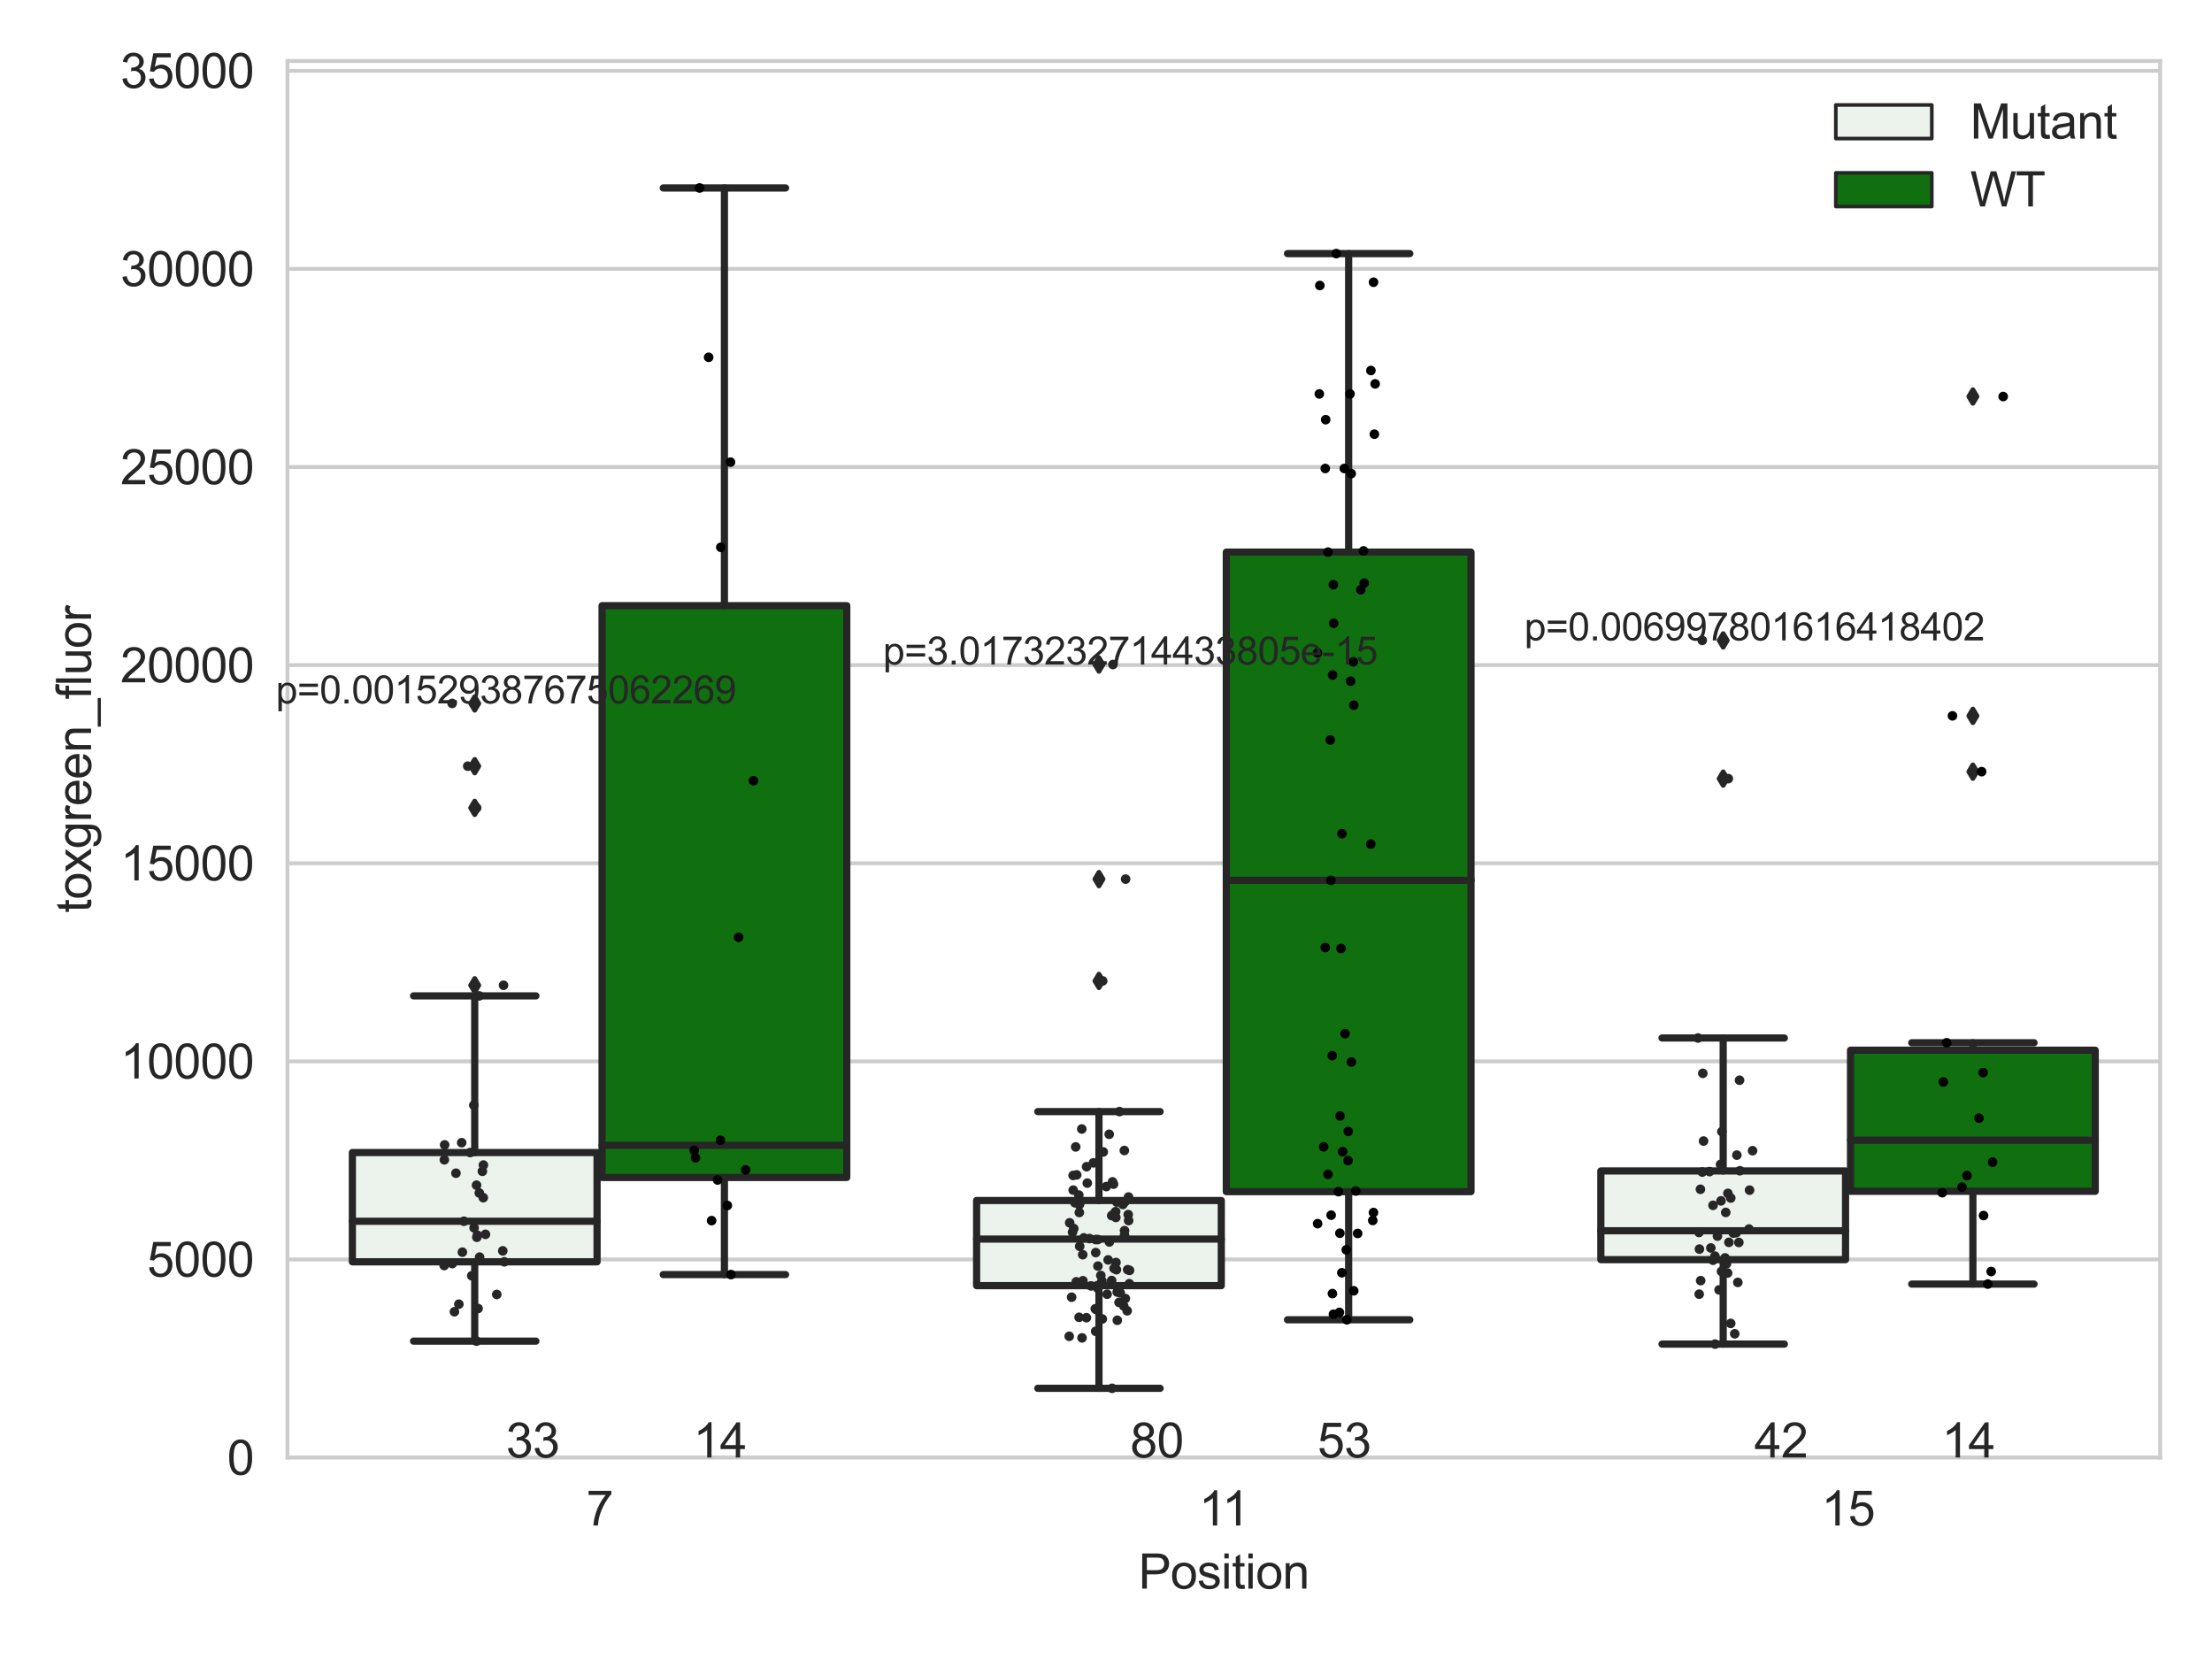 <?xml version="1.0" encoding="utf-8" standalone="no"?>
<!DOCTYPE svg PUBLIC "-//W3C//DTD SVG 1.1//EN"
  "http://www.w3.org/Graphics/SVG/1.1/DTD/svg11.dtd">
<svg xmlns:xlink="http://www.w3.org/1999/xlink" width="460.8pt" height="345.6pt" viewBox="0 0 460.8 345.6" xmlns="http://www.w3.org/2000/svg" version="1.1">
 <defs>
  <style type="text/css">*{stroke-linejoin: round; stroke-linecap: butt}</style>
 </defs>
 <g id="figure_1">
  <g id="patch_1">
   <path d="M 0 345.6 
L 460.8 345.6 
L 460.8 0 
L 0 0 
z
" style="fill: #ffffff"/>
  </g>
  <g id="axes_1">
   <g id="patch_2">
    <path d="M 59.881 303.64 
L 450 303.64 
L 450 12.707 
L 59.881 12.707 
z
" style="fill: #ffffff"/>
   </g>
   <g id="matplotlib.axis_1">
    <g id="xtick_1">
     <g id="text_1">
      <!-- 7 -->
      <g style="fill: #262626" transform="translate(122.121 317.798)scale(0.1 -0.1)">
       <defs>
        <path id="ArialMT-37" d="M 303 3981 
L 303 4522 
L 3269 4522 
L 3269 4084 
Q 2831 3619 2401 2847 
Q 1972 2075 1738 1259 
Q 1569 684 1522 0 
L 944 0 
Q 953 541 1156 1306 
Q 1359 2072 1739 2783 
Q 2119 3494 2547 3981 
L 303 3981 
z
" transform="scale(0.016)"/>
       </defs>
       <use xlink:href="#ArialMT-37"/>
      </g>
     </g>
    </g>
    <g id="xtick_2">
     <g id="text_2">
      <!-- 11 -->
      <g style="fill: #262626" transform="translate(249.748 317.798)scale(0.1 -0.1)">
       <defs>
        <path id="ArialMT-31" d="M 2384 0 
L 1822 0 
L 1822 3584 
Q 1619 3391 1289 3197 
Q 959 3003 697 2906 
L 697 3450 
Q 1169 3672 1522 3987 
Q 1875 4303 2022 4600 
L 2384 4600 
L 2384 0 
z
" transform="scale(0.016)"/>
       </defs>
       <use xlink:href="#ArialMT-31"/>
       <use xlink:href="#ArialMT-31" x="48.24"/>
      </g>
     </g>
    </g>
    <g id="xtick_3">
     <g id="text_3">
      <!-- 15 -->
      <g style="fill: #262626" transform="translate(379.419 317.798)scale(0.1 -0.1)">
       <defs>
        <path id="ArialMT-35" d="M 266 1200 
L 856 1250 
Q 922 819 1161 601 
Q 1400 384 1738 384 
Q 2144 384 2425 690 
Q 2706 997 2706 1503 
Q 2706 1984 2436 2262 
Q 2166 2541 1728 2541 
Q 1456 2541 1237 2417 
Q 1019 2294 894 2097 
L 366 2166 
L 809 4519 
L 3088 4519 
L 3088 3981 
L 1259 3981 
L 1013 2750 
Q 1425 3038 1878 3038 
Q 2478 3038 2890 2622 
Q 3303 2206 3303 1553 
Q 3303 931 2941 478 
Q 2500 -78 1738 -78 
Q 1113 -78 717 272 
Q 322 622 266 1200 
z
" transform="scale(0.016)"/>
       </defs>
       <use xlink:href="#ArialMT-31"/>
       <use xlink:href="#ArialMT-35" x="55.615"/>
      </g>
     </g>
    </g>
    <g id="text_4">
     <!-- Position -->
     <g style="fill: #262626" transform="translate(237.153 330.943)scale(0.1 -0.1)">
      <defs>
       <path id="ArialMT-50" d="M 494 0 
L 494 4581 
L 2222 4581 
Q 2678 4581 2919 4538 
Q 3256 4481 3484 4323 
Q 3713 4166 3852 3881 
Q 3991 3597 3991 3256 
Q 3991 2672 3619 2267 
Q 3247 1863 2275 1863 
L 1100 1863 
L 1100 0 
L 494 0 
z
M 1100 2403 
L 2284 2403 
Q 2872 2403 3119 2622 
Q 3366 2841 3366 3238 
Q 3366 3525 3220 3729 
Q 3075 3934 2838 4000 
Q 2684 4041 2272 4041 
L 1100 4041 
L 1100 2403 
z
" transform="scale(0.016)"/>
       <path id="ArialMT-6f" d="M 213 1659 
Q 213 2581 725 3025 
Q 1153 3394 1769 3394 
Q 2453 3394 2887 2945 
Q 3322 2497 3322 1706 
Q 3322 1066 3130 698 
Q 2938 331 2570 128 
Q 2203 -75 1769 -75 
Q 1072 -75 642 372 
Q 213 819 213 1659 
z
M 791 1659 
Q 791 1022 1069 705 
Q 1347 388 1769 388 
Q 2188 388 2466 706 
Q 2744 1025 2744 1678 
Q 2744 2294 2464 2611 
Q 2184 2928 1769 2928 
Q 1347 2928 1069 2612 
Q 791 2297 791 1659 
z
" transform="scale(0.016)"/>
       <path id="ArialMT-73" d="M 197 991 
L 753 1078 
Q 800 744 1014 566 
Q 1228 388 1613 388 
Q 2000 388 2187 545 
Q 2375 703 2375 916 
Q 2375 1106 2209 1216 
Q 2094 1291 1634 1406 
Q 1016 1563 777 1677 
Q 538 1791 414 1992 
Q 291 2194 291 2438 
Q 291 2659 392 2848 
Q 494 3038 669 3163 
Q 800 3259 1026 3326 
Q 1253 3394 1513 3394 
Q 1903 3394 2198 3281 
Q 2494 3169 2634 2976 
Q 2775 2784 2828 2463 
L 2278 2388 
Q 2241 2644 2061 2787 
Q 1881 2931 1553 2931 
Q 1166 2931 1000 2803 
Q 834 2675 834 2503 
Q 834 2394 903 2306 
Q 972 2216 1119 2156 
Q 1203 2125 1616 2013 
Q 2213 1853 2448 1751 
Q 2684 1650 2818 1456 
Q 2953 1263 2953 975 
Q 2953 694 2789 445 
Q 2625 197 2315 61 
Q 2006 -75 1616 -75 
Q 969 -75 630 194 
Q 291 463 197 991 
z
" transform="scale(0.016)"/>
       <path id="ArialMT-69" d="M 425 3934 
L 425 4581 
L 988 4581 
L 988 3934 
L 425 3934 
z
M 425 0 
L 425 3319 
L 988 3319 
L 988 0 
L 425 0 
z
" transform="scale(0.016)"/>
       <path id="ArialMT-74" d="M 1650 503 
L 1731 6 
Q 1494 -44 1306 -44 
Q 1000 -44 831 53 
Q 663 150 594 308 
Q 525 466 525 972 
L 525 2881 
L 113 2881 
L 113 3319 
L 525 3319 
L 525 4141 
L 1084 4478 
L 1084 3319 
L 1650 3319 
L 1650 2881 
L 1084 2881 
L 1084 941 
Q 1084 700 1114 631 
Q 1144 563 1211 522 
Q 1278 481 1403 481 
Q 1497 481 1650 503 
z
" transform="scale(0.016)"/>
       <path id="ArialMT-6e" d="M 422 0 
L 422 3319 
L 928 3319 
L 928 2847 
Q 1294 3394 1984 3394 
Q 2284 3394 2536 3286 
Q 2788 3178 2913 3003 
Q 3038 2828 3088 2588 
Q 3119 2431 3119 2041 
L 3119 0 
L 2556 0 
L 2556 2019 
Q 2556 2363 2490 2533 
Q 2425 2703 2258 2804 
Q 2091 2906 1866 2906 
Q 1506 2906 1245 2678 
Q 984 2450 984 1813 
L 984 0 
L 422 0 
z
" transform="scale(0.016)"/>
      </defs>
      <use xlink:href="#ArialMT-50"/>
      <use xlink:href="#ArialMT-6f" x="66.699"/>
      <use xlink:href="#ArialMT-73" x="122.314"/>
      <use xlink:href="#ArialMT-69" x="172.314"/>
      <use xlink:href="#ArialMT-74" x="194.531"/>
      <use xlink:href="#ArialMT-69" x="222.314"/>
      <use xlink:href="#ArialMT-6f" x="244.531"/>
      <use xlink:href="#ArialMT-6e" x="300.146"/>
     </g>
    </g>
   </g>
   <g id="matplotlib.axis_2">
    <g id="ytick_1">
     <g id="line2d_1">
      <path d="M 59.881 303.64 
L 450 303.64 
" clip-path="url(#pa1d0a3daac)" style="fill: none; stroke: #cccccc; stroke-width: 0.8; stroke-linecap: round"/>
     </g>
     <g id="text_5">
      <!-- 0 -->
      <g style="fill: #262626" transform="translate(47.32 307.219)scale(0.1 -0.1)">
       <defs>
        <path id="ArialMT-30" d="M 266 2259 
Q 266 3072 433 3567 
Q 600 4063 929 4331 
Q 1259 4600 1759 4600 
Q 2128 4600 2406 4451 
Q 2684 4303 2865 4023 
Q 3047 3744 3150 3342 
Q 3253 2941 3253 2259 
Q 3253 1453 3087 958 
Q 2922 463 2592 192 
Q 2263 -78 1759 -78 
Q 1097 -78 719 397 
Q 266 969 266 2259 
z
M 844 2259 
Q 844 1131 1108 757 
Q 1372 384 1759 384 
Q 2147 384 2411 759 
Q 2675 1134 2675 2259 
Q 2675 3391 2411 3762 
Q 2147 4134 1753 4134 
Q 1366 4134 1134 3806 
Q 844 3388 844 2259 
z
" transform="scale(0.016)"/>
       </defs>
       <use xlink:href="#ArialMT-30"/>
      </g>
     </g>
    </g>
    <g id="ytick_2">
     <g id="line2d_2">
      <path d="M 59.881 262.37 
L 450 262.37 
" clip-path="url(#pa1d0a3daac)" style="fill: none; stroke: #cccccc; stroke-width: 0.8; stroke-linecap: round"/>
     </g>
     <g id="text_6">
      <!-- 5000 -->
      <g style="fill: #262626" transform="translate(30.637 265.949)scale(0.1 -0.1)">
       <use xlink:href="#ArialMT-35"/>
       <use xlink:href="#ArialMT-30" x="55.615"/>
       <use xlink:href="#ArialMT-30" x="111.23"/>
       <use xlink:href="#ArialMT-30" x="166.846"/>
      </g>
     </g>
    </g>
    <g id="ytick_3">
     <g id="line2d_3">
      <path d="M 59.881 221.099 
L 450 221.099 
" clip-path="url(#pa1d0a3daac)" style="fill: none; stroke: #cccccc; stroke-width: 0.8; stroke-linecap: round"/>
     </g>
     <g id="text_7">
      <!-- 10000 -->
      <g style="fill: #262626" transform="translate(25.077 224.678)scale(0.1 -0.1)">
       <use xlink:href="#ArialMT-31"/>
       <use xlink:href="#ArialMT-30" x="55.615"/>
       <use xlink:href="#ArialMT-30" x="111.23"/>
       <use xlink:href="#ArialMT-30" x="166.846"/>
       <use xlink:href="#ArialMT-30" x="222.461"/>
      </g>
     </g>
    </g>
    <g id="ytick_4">
     <g id="line2d_4">
      <path d="M 59.881 179.829 
L 450 179.829 
" clip-path="url(#pa1d0a3daac)" style="fill: none; stroke: #cccccc; stroke-width: 0.8; stroke-linecap: round"/>
     </g>
     <g id="text_8">
      <!-- 15000 -->
      <g style="fill: #262626" transform="translate(25.077 183.408)scale(0.1 -0.1)">
       <use xlink:href="#ArialMT-31"/>
       <use xlink:href="#ArialMT-35" x="55.615"/>
       <use xlink:href="#ArialMT-30" x="111.23"/>
       <use xlink:href="#ArialMT-30" x="166.846"/>
       <use xlink:href="#ArialMT-30" x="222.461"/>
      </g>
     </g>
    </g>
    <g id="ytick_5">
     <g id="line2d_5">
      <path d="M 59.881 138.558 
L 450 138.558 
" clip-path="url(#pa1d0a3daac)" style="fill: none; stroke: #cccccc; stroke-width: 0.8; stroke-linecap: round"/>
     </g>
     <g id="text_9">
      <!-- 20000 -->
      <g style="fill: #262626" transform="translate(25.077 142.137)scale(0.1 -0.1)">
       <defs>
        <path id="ArialMT-32" d="M 3222 541 
L 3222 0 
L 194 0 
Q 188 203 259 391 
Q 375 700 629 1000 
Q 884 1300 1366 1694 
Q 2113 2306 2375 2664 
Q 2638 3022 2638 3341 
Q 2638 3675 2398 3904 
Q 2159 4134 1775 4134 
Q 1369 4134 1125 3890 
Q 881 3647 878 3216 
L 300 3275 
Q 359 3922 746 4261 
Q 1134 4600 1788 4600 
Q 2447 4600 2831 4234 
Q 3216 3869 3216 3328 
Q 3216 3053 3103 2787 
Q 2991 2522 2730 2228 
Q 2469 1934 1863 1422 
Q 1356 997 1212 845 
Q 1069 694 975 541 
L 3222 541 
z
" transform="scale(0.016)"/>
       </defs>
       <use xlink:href="#ArialMT-32"/>
       <use xlink:href="#ArialMT-30" x="55.615"/>
       <use xlink:href="#ArialMT-30" x="111.23"/>
       <use xlink:href="#ArialMT-30" x="166.846"/>
       <use xlink:href="#ArialMT-30" x="222.461"/>
      </g>
     </g>
    </g>
    <g id="ytick_6">
     <g id="line2d_6">
      <path d="M 59.881 97.288 
L 450 97.288 
" clip-path="url(#pa1d0a3daac)" style="fill: none; stroke: #cccccc; stroke-width: 0.8; stroke-linecap: round"/>
     </g>
     <g id="text_10">
      <!-- 25000 -->
      <g style="fill: #262626" transform="translate(25.077 100.867)scale(0.1 -0.1)">
       <use xlink:href="#ArialMT-32"/>
       <use xlink:href="#ArialMT-35" x="55.615"/>
       <use xlink:href="#ArialMT-30" x="111.23"/>
       <use xlink:href="#ArialMT-30" x="166.846"/>
       <use xlink:href="#ArialMT-30" x="222.461"/>
      </g>
     </g>
    </g>
    <g id="ytick_7">
     <g id="line2d_7">
      <path d="M 59.881 56.018 
L 450 56.018 
" clip-path="url(#pa1d0a3daac)" style="fill: none; stroke: #cccccc; stroke-width: 0.8; stroke-linecap: round"/>
     </g>
     <g id="text_11">
      <!-- 30000 -->
      <g style="fill: #262626" transform="translate(25.077 59.597)scale(0.1 -0.1)">
       <defs>
        <path id="ArialMT-33" d="M 269 1209 
L 831 1284 
Q 928 806 1161 595 
Q 1394 384 1728 384 
Q 2125 384 2398 659 
Q 2672 934 2672 1341 
Q 2672 1728 2419 1979 
Q 2166 2231 1775 2231 
Q 1616 2231 1378 2169 
L 1441 2663 
Q 1497 2656 1531 2656 
Q 1891 2656 2178 2843 
Q 2466 3031 2466 3422 
Q 2466 3731 2256 3934 
Q 2047 4138 1716 4138 
Q 1388 4138 1169 3931 
Q 950 3725 888 3313 
L 325 3413 
Q 428 3978 793 4289 
Q 1159 4600 1703 4600 
Q 2078 4600 2393 4439 
Q 2709 4278 2876 4000 
Q 3044 3722 3044 3409 
Q 3044 3113 2884 2869 
Q 2725 2625 2413 2481 
Q 2819 2388 3044 2092 
Q 3269 1797 3269 1353 
Q 3269 753 2831 336 
Q 2394 -81 1725 -81 
Q 1122 -81 723 278 
Q 325 638 269 1209 
z
" transform="scale(0.016)"/>
       </defs>
       <use xlink:href="#ArialMT-33"/>
       <use xlink:href="#ArialMT-30" x="55.615"/>
       <use xlink:href="#ArialMT-30" x="111.23"/>
       <use xlink:href="#ArialMT-30" x="166.846"/>
       <use xlink:href="#ArialMT-30" x="222.461"/>
      </g>
     </g>
    </g>
    <g id="ytick_8">
     <g id="line2d_8">
      <path d="M 59.881 14.747 
L 450 14.747 
" clip-path="url(#pa1d0a3daac)" style="fill: none; stroke: #cccccc; stroke-width: 0.8; stroke-linecap: round"/>
     </g>
     <g id="text_12">
      <!-- 35000 -->
      <g style="fill: #262626" transform="translate(25.077 18.326)scale(0.1 -0.1)">
       <use xlink:href="#ArialMT-33"/>
       <use xlink:href="#ArialMT-35" x="55.615"/>
       <use xlink:href="#ArialMT-30" x="111.23"/>
       <use xlink:href="#ArialMT-30" x="166.846"/>
       <use xlink:href="#ArialMT-30" x="222.461"/>
      </g>
     </g>
    </g>
    <g id="text_13">
     <!-- toxgreen_fluor -->
     <g style="fill: #262626" transform="translate(18.972 190.136)rotate(-90)scale(0.1 -0.1)">
      <defs>
       <path id="ArialMT-78" d="M 47 0 
L 1259 1725 
L 138 3319 
L 841 3319 
L 1350 2541 
Q 1494 2319 1581 2169 
Q 1719 2375 1834 2534 
L 2394 3319 
L 3066 3319 
L 1919 1756 
L 3153 0 
L 2463 0 
L 1781 1031 
L 1600 1309 
L 728 0 
L 47 0 
z
" transform="scale(0.016)"/>
       <path id="ArialMT-67" d="M 319 -275 
L 866 -356 
Q 900 -609 1056 -725 
Q 1266 -881 1628 -881 
Q 2019 -881 2231 -725 
Q 2444 -569 2519 -288 
Q 2563 -116 2559 434 
Q 2191 0 1641 0 
Q 956 0 581 494 
Q 206 988 206 1678 
Q 206 2153 378 2554 
Q 550 2956 876 3175 
Q 1203 3394 1644 3394 
Q 2231 3394 2613 2919 
L 2613 3319 
L 3131 3319 
L 3131 450 
Q 3131 -325 2973 -648 
Q 2816 -972 2473 -1159 
Q 2131 -1347 1631 -1347 
Q 1038 -1347 672 -1080 
Q 306 -813 319 -275 
z
M 784 1719 
Q 784 1066 1043 766 
Q 1303 466 1694 466 
Q 2081 466 2343 764 
Q 2606 1063 2606 1700 
Q 2606 2309 2336 2618 
Q 2066 2928 1684 2928 
Q 1309 2928 1046 2623 
Q 784 2319 784 1719 
z
" transform="scale(0.016)"/>
       <path id="ArialMT-72" d="M 416 0 
L 416 3319 
L 922 3319 
L 922 2816 
Q 1116 3169 1280 3281 
Q 1444 3394 1641 3394 
Q 1925 3394 2219 3213 
L 2025 2691 
Q 1819 2813 1613 2813 
Q 1428 2813 1281 2702 
Q 1134 2591 1072 2394 
Q 978 2094 978 1738 
L 978 0 
L 416 0 
z
" transform="scale(0.016)"/>
       <path id="ArialMT-65" d="M 2694 1069 
L 3275 997 
Q 3138 488 2766 206 
Q 2394 -75 1816 -75 
Q 1088 -75 661 373 
Q 234 822 234 1631 
Q 234 2469 665 2931 
Q 1097 3394 1784 3394 
Q 2450 3394 2872 2941 
Q 3294 2488 3294 1666 
Q 3294 1616 3291 1516 
L 816 1516 
Q 847 969 1125 678 
Q 1403 388 1819 388 
Q 2128 388 2347 550 
Q 2566 713 2694 1069 
z
M 847 1978 
L 2700 1978 
Q 2663 2397 2488 2606 
Q 2219 2931 1791 2931 
Q 1403 2931 1139 2672 
Q 875 2413 847 1978 
z
" transform="scale(0.016)"/>
       <path id="ArialMT-5f" d="M -97 -1272 
L -97 -866 
L 3631 -866 
L 3631 -1272 
L -97 -1272 
z
" transform="scale(0.016)"/>
       <path id="ArialMT-66" d="M 556 0 
L 556 2881 
L 59 2881 
L 59 3319 
L 556 3319 
L 556 3672 
Q 556 4006 616 4169 
Q 697 4388 901 4523 
Q 1106 4659 1475 4659 
Q 1713 4659 2000 4603 
L 1916 4113 
Q 1741 4144 1584 4144 
Q 1328 4144 1222 4034 
Q 1116 3925 1116 3625 
L 1116 3319 
L 1763 3319 
L 1763 2881 
L 1116 2881 
L 1116 0 
L 556 0 
z
" transform="scale(0.016)"/>
       <path id="ArialMT-6c" d="M 409 0 
L 409 4581 
L 972 4581 
L 972 0 
L 409 0 
z
" transform="scale(0.016)"/>
       <path id="ArialMT-75" d="M 2597 0 
L 2597 488 
Q 2209 -75 1544 -75 
Q 1250 -75 995 37 
Q 741 150 617 320 
Q 494 491 444 738 
Q 409 903 409 1263 
L 409 3319 
L 972 3319 
L 972 1478 
Q 972 1038 1006 884 
Q 1059 663 1231 536 
Q 1403 409 1656 409 
Q 1909 409 2131 539 
Q 2353 669 2445 892 
Q 2538 1116 2538 1541 
L 2538 3319 
L 3100 3319 
L 3100 0 
L 2597 0 
z
" transform="scale(0.016)"/>
      </defs>
      <use xlink:href="#ArialMT-74"/>
      <use xlink:href="#ArialMT-6f" x="27.783"/>
      <use xlink:href="#ArialMT-78" x="83.398"/>
      <use xlink:href="#ArialMT-67" x="133.398"/>
      <use xlink:href="#ArialMT-72" x="189.014"/>
      <use xlink:href="#ArialMT-65" x="222.314"/>
      <use xlink:href="#ArialMT-65" x="277.93"/>
      <use xlink:href="#ArialMT-6e" x="333.545"/>
      <use xlink:href="#ArialMT-5f" x="389.16"/>
      <use xlink:href="#ArialMT-66" x="444.775"/>
      <use xlink:href="#ArialMT-6c" x="472.559"/>
      <use xlink:href="#ArialMT-75" x="494.775"/>
      <use xlink:href="#ArialMT-6f" x="550.391"/>
      <use xlink:href="#ArialMT-72" x="606.006"/>
     </g>
    </g>
   </g>
   <g id="patch_3">
    <path d="M 73.405 262.858 
L 124.381 262.858 
L 124.381 240.097 
L 73.405 240.097 
L 73.405 262.858 
z
" clip-path="url(#pa1d0a3daac)" style="fill: #ecf2ec; stroke: #262626; stroke-width: 1.5; stroke-linejoin: miter"/>
   </g>
   <g id="patch_4">
    <path d="M 125.421 245.287 
L 176.397 245.287 
L 176.397 126.17 
L 125.421 126.17 
L 125.421 245.287 
z
" clip-path="url(#pa1d0a3daac)" style="fill: #107010; stroke: #262626; stroke-width: 1.5; stroke-linejoin: miter"/>
   </g>
   <g id="patch_5">
    <path d="M 203.445 267.823 
L 254.42 267.823 
L 254.42 250.089 
L 203.445 250.089 
L 203.445 267.823 
z
" clip-path="url(#pa1d0a3daac)" style="fill: #ecf2ec; stroke: #262626; stroke-width: 1.5; stroke-linejoin: miter"/>
   </g>
   <g id="patch_6">
    <path d="M 255.461 248.243 
L 306.436 248.243 
L 306.436 115.016 
L 255.461 115.016 
L 255.461 248.243 
z
" clip-path="url(#pa1d0a3daac)" style="fill: #107010; stroke: #262626; stroke-width: 1.5; stroke-linejoin: miter"/>
   </g>
   <g id="patch_7">
    <path d="M 333.485 262.409 
L 384.46 262.409 
L 384.46 243.933 
L 333.485 243.933 
L 333.485 262.409 
z
" clip-path="url(#pa1d0a3daac)" style="fill: #ecf2ec; stroke: #262626; stroke-width: 1.5; stroke-linejoin: miter"/>
   </g>
   <g id="patch_8">
    <path d="M 385.5 248.168 
L 436.476 248.168 
L 436.476 218.779 
L 385.5 218.779 
L 385.5 248.168 
z
" clip-path="url(#pa1d0a3daac)" style="fill: #107010; stroke: #262626; stroke-width: 1.5; stroke-linejoin: miter"/>
   </g>
   <g id="patch_9">
    <path d="M 124.901 303.64 
L 124.901 303.64 
L 124.901 303.64 
L 124.901 303.64 
z
" clip-path="url(#pa1d0a3daac)" style="fill: #ecf2ec; stroke: #262626; stroke-width: 0.75; stroke-linejoin: miter"/>
   </g>
   <g id="patch_10">
    <path d="M 124.901 303.64 
L 124.901 303.64 
L 124.901 303.64 
L 124.901 303.64 
z
" clip-path="url(#pa1d0a3daac)" style="fill: #107010; stroke: #262626; stroke-width: 0.75; stroke-linejoin: miter"/>
   </g>
   <g id="PathCollection_1"/>
   <g id="PathCollection_2"/>
   <g id="line2d_9">
    <path d="M 98.893 262.858 
L 98.893 279.38 
" clip-path="url(#pa1d0a3daac)" style="fill: none; stroke: #262626; stroke-width: 1.5; stroke-linecap: round"/>
   </g>
   <g id="line2d_10">
    <path d="M 98.893 240.097 
L 98.893 207.459 
" clip-path="url(#pa1d0a3daac)" style="fill: none; stroke: #262626; stroke-width: 1.5; stroke-linecap: round"/>
   </g>
   <g id="line2d_11">
    <path d="M 86.149 279.38 
L 111.637 279.38 
" clip-path="url(#pa1d0a3daac)" style="fill: none; stroke: #262626; stroke-width: 1.5; stroke-linecap: round"/>
   </g>
   <g id="line2d_12">
    <path d="M 86.149 207.459 
L 111.637 207.459 
" clip-path="url(#pa1d0a3daac)" style="fill: none; stroke: #262626; stroke-width: 1.5; stroke-linecap: round"/>
   </g>
   <g id="line2d_13">
    <defs>
     <path id="m9f6a623220" d="M -0 1.414 
L 0.849 0 
L 0 -1.414 
L -0.849 -0 
z
" style="stroke: #262626; stroke-linejoin: miter"/>
    </defs>
    <g clip-path="url(#pa1d0a3daac)">
     <use xlink:href="#m9f6a623220" x="98.893" y="146.537" style="fill: #262626; stroke: #262626; stroke-linejoin: miter"/>
     <use xlink:href="#m9f6a623220" x="98.893" y="205.253" style="fill: #262626; stroke: #262626; stroke-linejoin: miter"/>
     <use xlink:href="#m9f6a623220" x="98.893" y="168.294" style="fill: #262626; stroke: #262626; stroke-linejoin: miter"/>
     <use xlink:href="#m9f6a623220" x="98.893" y="159.608" style="fill: #262626; stroke: #262626; stroke-linejoin: miter"/>
    </g>
   </g>
   <g id="line2d_14">
    <path d="M 150.909 245.287 
L 150.909 265.519 
" clip-path="url(#pa1d0a3daac)" style="fill: none; stroke: #262626; stroke-width: 1.5; stroke-linecap: round"/>
   </g>
   <g id="line2d_15">
    <path d="M 150.909 126.17 
L 150.909 39.155 
" clip-path="url(#pa1d0a3daac)" style="fill: none; stroke: #262626; stroke-width: 1.5; stroke-linecap: round"/>
   </g>
   <g id="line2d_16">
    <path d="M 138.165 265.519 
L 163.653 265.519 
" clip-path="url(#pa1d0a3daac)" style="fill: none; stroke: #262626; stroke-width: 1.5; stroke-linecap: round"/>
   </g>
   <g id="line2d_17">
    <path d="M 138.165 39.155 
L 163.653 39.155 
" clip-path="url(#pa1d0a3daac)" style="fill: none; stroke: #262626; stroke-width: 1.5; stroke-linecap: round"/>
   </g>
   <g id="line2d_18"/>
   <g id="line2d_19">
    <path d="M 228.933 267.823 
L 228.933 289.21 
" clip-path="url(#pa1d0a3daac)" style="fill: none; stroke: #262626; stroke-width: 1.5; stroke-linecap: round"/>
   </g>
   <g id="line2d_20">
    <path d="M 228.933 250.089 
L 228.933 231.563 
" clip-path="url(#pa1d0a3daac)" style="fill: none; stroke: #262626; stroke-width: 1.5; stroke-linecap: round"/>
   </g>
   <g id="line2d_21">
    <path d="M 216.189 289.21 
L 241.677 289.21 
" clip-path="url(#pa1d0a3daac)" style="fill: none; stroke: #262626; stroke-width: 1.5; stroke-linecap: round"/>
   </g>
   <g id="line2d_22">
    <path d="M 216.189 231.563 
L 241.677 231.563 
" clip-path="url(#pa1d0a3daac)" style="fill: none; stroke: #262626; stroke-width: 1.5; stroke-linecap: round"/>
   </g>
   <g id="line2d_23">
    <g clip-path="url(#pa1d0a3daac)">
     <use xlink:href="#m9f6a623220" x="228.933" y="183.135" style="fill: #262626; stroke: #262626; stroke-linejoin: miter"/>
     <use xlink:href="#m9f6a623220" x="228.933" y="204.344" style="fill: #262626; stroke: #262626; stroke-linejoin: miter"/>
     <use xlink:href="#m9f6a623220" x="228.933" y="138.431" style="fill: #262626; stroke: #262626; stroke-linejoin: miter"/>
    </g>
   </g>
   <g id="line2d_24">
    <path d="M 280.949 248.243 
L 280.949 274.937 
" clip-path="url(#pa1d0a3daac)" style="fill: none; stroke: #262626; stroke-width: 1.5; stroke-linecap: round"/>
   </g>
   <g id="line2d_25">
    <path d="M 280.949 115.016 
L 280.949 52.832 
" clip-path="url(#pa1d0a3daac)" style="fill: none; stroke: #262626; stroke-width: 1.5; stroke-linecap: round"/>
   </g>
   <g id="line2d_26">
    <path d="M 268.205 274.937 
L 293.692 274.937 
" clip-path="url(#pa1d0a3daac)" style="fill: none; stroke: #262626; stroke-width: 1.5; stroke-linecap: round"/>
   </g>
   <g id="line2d_27">
    <path d="M 268.205 52.832 
L 293.692 52.832 
" clip-path="url(#pa1d0a3daac)" style="fill: none; stroke: #262626; stroke-width: 1.5; stroke-linecap: round"/>
   </g>
   <g id="line2d_28"/>
   <g id="line2d_29">
    <path d="M 358.972 262.409 
L 358.972 280 
" clip-path="url(#pa1d0a3daac)" style="fill: none; stroke: #262626; stroke-width: 1.5; stroke-linecap: round"/>
   </g>
   <g id="line2d_30">
    <path d="M 358.972 243.933 
L 358.972 216.237 
" clip-path="url(#pa1d0a3daac)" style="fill: none; stroke: #262626; stroke-width: 1.5; stroke-linecap: round"/>
   </g>
   <g id="line2d_31">
    <path d="M 346.228 280 
L 371.716 280 
" clip-path="url(#pa1d0a3daac)" style="fill: none; stroke: #262626; stroke-width: 1.5; stroke-linecap: round"/>
   </g>
   <g id="line2d_32">
    <path d="M 346.228 216.237 
L 371.716 216.237 
" clip-path="url(#pa1d0a3daac)" style="fill: none; stroke: #262626; stroke-width: 1.5; stroke-linecap: round"/>
   </g>
   <g id="line2d_33">
    <g clip-path="url(#pa1d0a3daac)">
     <use xlink:href="#m9f6a623220" x="358.972" y="133.407" style="fill: #262626; stroke: #262626; stroke-linejoin: miter"/>
     <use xlink:href="#m9f6a623220" x="358.972" y="162.201" style="fill: #262626; stroke: #262626; stroke-linejoin: miter"/>
    </g>
   </g>
   <g id="line2d_34">
    <path d="M 410.988 248.168 
L 410.988 267.498 
" clip-path="url(#pa1d0a3daac)" style="fill: none; stroke: #262626; stroke-width: 1.5; stroke-linecap: round"/>
   </g>
   <g id="line2d_35">
    <path d="M 410.988 218.779 
L 410.988 217.223 
" clip-path="url(#pa1d0a3daac)" style="fill: none; stroke: #262626; stroke-width: 1.5; stroke-linecap: round"/>
   </g>
   <g id="line2d_36">
    <path d="M 398.244 267.498 
L 423.732 267.498 
" clip-path="url(#pa1d0a3daac)" style="fill: none; stroke: #262626; stroke-width: 1.5; stroke-linecap: round"/>
   </g>
   <g id="line2d_37">
    <path d="M 398.244 217.223 
L 423.732 217.223 
" clip-path="url(#pa1d0a3daac)" style="fill: none; stroke: #262626; stroke-width: 1.5; stroke-linecap: round"/>
   </g>
   <g id="line2d_38">
    <g clip-path="url(#pa1d0a3daac)">
     <use xlink:href="#m9f6a623220" x="410.988" y="149.122" style="fill: #262626; stroke: #262626; stroke-linejoin: miter"/>
     <use xlink:href="#m9f6a623220" x="410.988" y="82.603" style="fill: #262626; stroke: #262626; stroke-linejoin: miter"/>
     <use xlink:href="#m9f6a623220" x="410.988" y="160.75" style="fill: #262626; stroke: #262626; stroke-linejoin: miter"/>
    </g>
   </g>
   <g id="line2d_39">
    <path d="M 73.405 254.407 
L 124.381 254.407 
" clip-path="url(#pa1d0a3daac)" style="fill: none; stroke: #262626; stroke-width: 1.5; stroke-linecap: round"/>
   </g>
   <g id="line2d_40">
    <path d="M 125.421 238.589 
L 176.397 238.589 
" clip-path="url(#pa1d0a3daac)" style="fill: none; stroke: #262626; stroke-width: 1.5; stroke-linecap: round"/>
   </g>
   <g id="line2d_41">
    <path d="M 203.445 258.117 
L 254.42 258.117 
" clip-path="url(#pa1d0a3daac)" style="fill: none; stroke: #262626; stroke-width: 1.5; stroke-linecap: round"/>
   </g>
   <g id="line2d_42">
    <path d="M 255.461 183.386 
L 306.436 183.386 
" clip-path="url(#pa1d0a3daac)" style="fill: none; stroke: #262626; stroke-width: 1.5; stroke-linecap: round"/>
   </g>
   <g id="line2d_43">
    <path d="M 333.485 256.388 
L 384.46 256.388 
" clip-path="url(#pa1d0a3daac)" style="fill: none; stroke: #262626; stroke-width: 1.5; stroke-linecap: round"/>
   </g>
   <g id="line2d_44">
    <path d="M 385.5 237.511 
L 436.476 237.511 
" clip-path="url(#pa1d0a3daac)" style="fill: none; stroke: #262626; stroke-width: 1.5; stroke-linecap: round"/>
   </g>
   <g id="patch_11">
    <path d="M 59.881 303.64 
L 59.881 12.707 
" style="fill: none; stroke: #cccccc; stroke-width: 0.8; stroke-linejoin: miter; stroke-linecap: square"/>
   </g>
   <g id="patch_12">
    <path d="M 450 303.64 
L 450 12.707 
" style="fill: none; stroke: #cccccc; stroke-width: 0.8; stroke-linejoin: miter; stroke-linecap: square"/>
   </g>
   <g id="patch_13">
    <path d="M 59.881 303.64 
L 450 303.64 
" style="fill: none; stroke: #cccccc; stroke-width: 0.8; stroke-linejoin: miter; stroke-linecap: square"/>
   </g>
   <g id="patch_14">
    <path d="M 59.881 12.707 
L 450 12.707 
" style="fill: none; stroke: #cccccc; stroke-width: 0.8; stroke-linejoin: miter; stroke-linecap: square"/>
   </g>
   <g id="PathCollection_3">
    <defs>
     <path id="C0_0_a804114ac4" d="M 0 1 
C 0.265 1 0.52 0.895 0.707 0.707 
C 0.895 0.52 1 0.265 1 -0 
C 1 -0.265 0.895 -0.52 0.707 -0.707 
C 0.52 -0.895 0.265 -1 0 -1 
C -0.265 -1 -0.52 -0.895 -0.707 -0.707 
C -0.895 -0.52 -1 -0.265 -1 0 
C -1 0.265 -0.895 0.52 -0.707 0.707 
C -0.52 0.895 -0.265 1 0 1 
z
"/>
    </defs>
    <g clip-path="url(#pa1d0a3daac)">
     <use xlink:href="#C0_0_a804114ac4" x="104.738" y="260.578" style="fill: #262626"/>
    </g>
    <g clip-path="url(#pa1d0a3daac)">
     <use xlink:href="#C0_0_a804114ac4" x="99.336" y="257.741" style="fill: #262626"/>
    </g>
    <g clip-path="url(#pa1d0a3daac)">
     <use xlink:href="#C0_0_a804114ac4" x="99.908" y="261.88" style="fill: #262626"/>
    </g>
    <g clip-path="url(#pa1d0a3daac)">
     <use xlink:href="#C0_0_a804114ac4" x="98.277" y="265.763" style="fill: #262626"/>
    </g>
    <g clip-path="url(#pa1d0a3daac)">
     <use xlink:href="#C0_0_a804114ac4" x="94.189" y="146.537" style="fill: #262626"/>
    </g>
    <g clip-path="url(#pa1d0a3daac)">
     <use xlink:href="#C0_0_a804114ac4" x="92.569" y="241.606" style="fill: #262626"/>
    </g>
    <g clip-path="url(#pa1d0a3daac)">
     <use xlink:href="#C0_0_a804114ac4" x="101.133" y="257.135" style="fill: #262626"/>
    </g>
    <g clip-path="url(#pa1d0a3daac)">
     <use xlink:href="#C0_0_a804114ac4" x="100.675" y="249.5" style="fill: #262626"/>
    </g>
    <g clip-path="url(#pa1d0a3daac)">
     <use xlink:href="#C0_0_a804114ac4" x="100.701" y="242.704" style="fill: #262626"/>
    </g>
    <g clip-path="url(#pa1d0a3daac)">
     <use xlink:href="#C0_0_a804114ac4" x="97.95" y="240.097" style="fill: #262626"/>
    </g>
    <g clip-path="url(#pa1d0a3daac)">
     <use xlink:href="#C0_0_a804114ac4" x="96.321" y="260.849" style="fill: #262626"/>
    </g>
    <g clip-path="url(#pa1d0a3daac)">
     <use xlink:href="#C0_0_a804114ac4" x="96.646" y="254.407" style="fill: #262626"/>
    </g>
    <g clip-path="url(#pa1d0a3daac)">
     <use xlink:href="#C0_0_a804114ac4" x="104.895" y="205.253" style="fill: #262626"/>
    </g>
    <g clip-path="url(#pa1d0a3daac)">
     <use xlink:href="#C0_0_a804114ac4" x="94.984" y="244.398" style="fill: #262626"/>
    </g>
    <g clip-path="url(#pa1d0a3daac)">
     <use xlink:href="#C0_0_a804114ac4" x="100.489" y="244.006" style="fill: #262626"/>
    </g>
    <g clip-path="url(#pa1d0a3daac)">
     <use xlink:href="#C0_0_a804114ac4" x="99.285" y="168.294" style="fill: #262626"/>
    </g>
    <g clip-path="url(#pa1d0a3daac)">
     <use xlink:href="#C0_0_a804114ac4" x="96.177" y="238.044" style="fill: #262626"/>
    </g>
    <g clip-path="url(#pa1d0a3daac)">
     <use xlink:href="#C0_0_a804114ac4" x="105.056" y="262.858" style="fill: #262626"/>
    </g>
    <g clip-path="url(#pa1d0a3daac)">
     <use xlink:href="#C0_0_a804114ac4" x="99.447" y="257.316" style="fill: #262626"/>
    </g>
    <g clip-path="url(#pa1d0a3daac)">
     <use xlink:href="#C0_0_a804114ac4" x="94.225" y="263.233" style="fill: #262626"/>
    </g>
    <g clip-path="url(#pa1d0a3daac)">
     <use xlink:href="#C0_0_a804114ac4" x="98.765" y="255.784" style="fill: #262626"/>
    </g>
    <g clip-path="url(#pa1d0a3daac)">
     <use xlink:href="#C0_0_a804114ac4" x="92.628" y="238.502" style="fill: #262626"/>
    </g>
    <g clip-path="url(#pa1d0a3daac)">
     <use xlink:href="#C0_0_a804114ac4" x="95.588" y="271.687" style="fill: #262626"/>
    </g>
    <g clip-path="url(#pa1d0a3daac)">
     <use xlink:href="#C0_0_a804114ac4" x="92.53" y="263.635" style="fill: #262626"/>
    </g>
    <g clip-path="url(#pa1d0a3daac)">
     <use xlink:href="#C0_0_a804114ac4" x="99.269" y="246.898" style="fill: #262626"/>
    </g>
    <g clip-path="url(#pa1d0a3daac)">
     <use xlink:href="#C0_0_a804114ac4" x="103.487" y="269.66" style="fill: #262626"/>
    </g>
    <g clip-path="url(#pa1d0a3daac)">
     <use xlink:href="#C0_0_a804114ac4" x="99.849" y="248.517" style="fill: #262626"/>
    </g>
    <g clip-path="url(#pa1d0a3daac)">
     <use xlink:href="#C0_0_a804114ac4" x="97.436" y="159.608" style="fill: #262626"/>
    </g>
    <g clip-path="url(#pa1d0a3daac)">
     <use xlink:href="#C0_0_a804114ac4" x="98.703" y="230.238" style="fill: #262626"/>
    </g>
    <g clip-path="url(#pa1d0a3daac)">
     <use xlink:href="#C0_0_a804114ac4" x="99.594" y="272.585" style="fill: #262626"/>
    </g>
    <g clip-path="url(#pa1d0a3daac)">
     <use xlink:href="#C0_0_a804114ac4" x="99.268" y="279.38" style="fill: #262626"/>
    </g>
    <g clip-path="url(#pa1d0a3daac)">
     <use xlink:href="#C0_0_a804114ac4" x="99.822" y="207.459" style="fill: #262626"/>
    </g>
    <g clip-path="url(#pa1d0a3daac)">
     <use xlink:href="#C0_0_a804114ac4" x="94.67" y="273.259" style="fill: #262626"/>
    </g>
   </g>
   <g id="PathCollection_4">
    <defs>
     <path id="C1_0_35c82f60fb" d="M 0 1 
C 0.265 1 0.52 0.895 0.707 0.707 
C 0.895 0.52 1 0.265 1 -0 
C 1 -0.265 0.895 -0.52 0.707 -0.707 
C 0.52 -0.895 0.265 -1 0 -1 
C -0.265 -1 -0.52 -0.895 -0.707 -0.707 
C -0.895 -0.52 -1 -0.265 -1 0 
C -1 0.265 -0.895 0.52 -0.707 0.707 
C -0.52 0.895 -0.265 1 0 1 
z
"/>
    </defs>
    <g clip-path="url(#pa1d0a3daac)">
     <use xlink:href="#C1_0_35c82f60fb" x="152.269" y="265.519"/>
    </g>
    <g clip-path="url(#pa1d0a3daac)">
     <use xlink:href="#C1_0_35c82f60fb" x="148.242" y="254.279"/>
    </g>
    <g clip-path="url(#pa1d0a3daac)">
     <use xlink:href="#C1_0_35c82f60fb" x="147.622" y="74.432"/>
    </g>
    <g clip-path="url(#pa1d0a3daac)">
     <use xlink:href="#C1_0_35c82f60fb" x="156.964" y="162.643"/>
    </g>
    <g clip-path="url(#pa1d0a3daac)">
     <use xlink:href="#C1_0_35c82f60fb" x="144.615" y="239.643"/>
    </g>
    <g clip-path="url(#pa1d0a3daac)">
     <use xlink:href="#C1_0_35c82f60fb" x="151.523" y="251.132"/>
    </g>
    <g clip-path="url(#pa1d0a3daac)">
     <use xlink:href="#C1_0_35c82f60fb" x="152.176" y="96.275"/>
    </g>
    <g clip-path="url(#pa1d0a3daac)">
     <use xlink:href="#C1_0_35c82f60fb" x="145.744" y="39.155"/>
    </g>
    <g clip-path="url(#pa1d0a3daac)">
     <use xlink:href="#C1_0_35c82f60fb" x="149.484" y="245.811"/>
    </g>
    <g clip-path="url(#pa1d0a3daac)">
     <use xlink:href="#C1_0_35c82f60fb" x="150.161" y="114.012"/>
    </g>
    <g clip-path="url(#pa1d0a3daac)">
     <use xlink:href="#C1_0_35c82f60fb" x="155.328" y="243.716"/>
    </g>
    <g clip-path="url(#pa1d0a3daac)">
     <use xlink:href="#C1_0_35c82f60fb" x="153.861" y="195.259"/>
    </g>
    <g clip-path="url(#pa1d0a3daac)">
     <use xlink:href="#C1_0_35c82f60fb" x="144.89" y="241.181"/>
    </g>
    <g clip-path="url(#pa1d0a3daac)">
     <use xlink:href="#C1_0_35c82f60fb" x="150.084" y="237.534"/>
    </g>
   </g>
   <g id="PathCollection_5">
    <defs>
     <path id="C2_0_e0dc7a3fb9" d="M 0 1 
C 0.265 1 0.52 0.895 0.707 0.707 
C 0.895 0.52 1 0.265 1 -0 
C 1 -0.265 0.895 -0.52 0.707 -0.707 
C 0.52 -0.895 0.265 -1 0 -1 
C -0.265 -1 -0.52 -0.895 -0.707 -0.707 
C -0.895 -0.52 -1 -0.265 -1 0 
C -1 0.265 -0.895 0.52 -0.707 0.707 
C -0.52 0.895 -0.265 1 0 1 
z
"/>
    </defs>
    <g clip-path="url(#pa1d0a3daac)">
     <use xlink:href="#C2_0_e0dc7a3fb9" x="232.412" y="252.403" style="fill: #262626"/>
    </g>
    <g clip-path="url(#pa1d0a3daac)">
     <use xlink:href="#C2_0_e0dc7a3fb9" x="233.366" y="269.322" style="fill: #262626"/>
    </g>
    <g clip-path="url(#pa1d0a3daac)">
     <use xlink:href="#C2_0_e0dc7a3fb9" x="224.835" y="250.982" style="fill: #262626"/>
    </g>
    <g clip-path="url(#pa1d0a3daac)">
     <use xlink:href="#C2_0_e0dc7a3fb9" x="224.928" y="250.711" style="fill: #262626"/>
    </g>
    <g clip-path="url(#pa1d0a3daac)">
     <use xlink:href="#C2_0_e0dc7a3fb9" x="232.571" y="264.504" style="fill: #262626"/>
    </g>
    <g clip-path="url(#pa1d0a3daac)">
     <use xlink:href="#C2_0_e0dc7a3fb9" x="231.968" y="246.679" style="fill: #262626"/>
    </g>
    <g clip-path="url(#pa1d0a3daac)">
     <use xlink:href="#C2_0_e0dc7a3fb9" x="233.918" y="250.914" style="fill: #262626"/>
    </g>
    <g clip-path="url(#pa1d0a3daac)">
     <use xlink:href="#C2_0_e0dc7a3fb9" x="231.578" y="266.755" style="fill: #262626"/>
    </g>
    <g clip-path="url(#pa1d0a3daac)">
     <use xlink:href="#C2_0_e0dc7a3fb9" x="229.839" y="239.975" style="fill: #262626"/>
    </g>
    <g clip-path="url(#pa1d0a3daac)">
     <use xlink:href="#C2_0_e0dc7a3fb9" x="224.206" y="267.027" style="fill: #262626"/>
    </g>
    <g clip-path="url(#pa1d0a3daac)">
     <use xlink:href="#C2_0_e0dc7a3fb9" x="224.733" y="248.952" style="fill: #262626"/>
    </g>
    <g clip-path="url(#pa1d0a3daac)">
     <use xlink:href="#C2_0_e0dc7a3fb9" x="226.358" y="243.042" style="fill: #262626"/>
    </g>
    <g clip-path="url(#pa1d0a3daac)">
     <use xlink:href="#C2_0_e0dc7a3fb9" x="225.594" y="266.804" style="fill: #262626"/>
    </g>
    <g clip-path="url(#pa1d0a3daac)">
     <use xlink:href="#C2_0_e0dc7a3fb9" x="235.113" y="254.265" style="fill: #262626"/>
    </g>
    <g clip-path="url(#pa1d0a3daac)">
     <use xlink:href="#C2_0_e0dc7a3fb9" x="228.165" y="272.643" style="fill: #262626"/>
    </g>
    <g clip-path="url(#pa1d0a3daac)">
     <use xlink:href="#C2_0_e0dc7a3fb9" x="232.082" y="264.238" style="fill: #262626"/>
    </g>
    <g clip-path="url(#pa1d0a3daac)">
     <use xlink:href="#C2_0_e0dc7a3fb9" x="232.128" y="252.777" style="fill: #262626"/>
    </g>
    <g clip-path="url(#pa1d0a3daac)">
     <use xlink:href="#C2_0_e0dc7a3fb9" x="232.753" y="275.037" style="fill: #262626"/>
    </g>
    <g clip-path="url(#pa1d0a3daac)">
     <use xlink:href="#C2_0_e0dc7a3fb9" x="228.231" y="258.222" style="fill: #262626"/>
    </g>
    <g clip-path="url(#pa1d0a3daac)">
     <use xlink:href="#C2_0_e0dc7a3fb9" x="231.587" y="253.232" style="fill: #262626"/>
    </g>
    <g clip-path="url(#pa1d0a3daac)">
     <use xlink:href="#C2_0_e0dc7a3fb9" x="234.812" y="273.065" style="fill: #262626"/>
    </g>
    <g clip-path="url(#pa1d0a3daac)">
     <use xlink:href="#C2_0_e0dc7a3fb9" x="232.454" y="253.617" style="fill: #262626"/>
    </g>
    <g clip-path="url(#pa1d0a3daac)">
     <use xlink:href="#C2_0_e0dc7a3fb9" x="228.247" y="277.335" style="fill: #262626"/>
    </g>
    <g clip-path="url(#pa1d0a3daac)">
     <use xlink:href="#C2_0_e0dc7a3fb9" x="223.238" y="270.235" style="fill: #262626"/>
    </g>
    <g clip-path="url(#pa1d0a3daac)">
     <use xlink:href="#C2_0_e0dc7a3fb9" x="232.735" y="269.154" style="fill: #262626"/>
    </g>
    <g clip-path="url(#pa1d0a3daac)">
     <use xlink:href="#C2_0_e0dc7a3fb9" x="225.407" y="278.706" style="fill: #262626"/>
    </g>
    <g clip-path="url(#pa1d0a3daac)">
     <use xlink:href="#C2_0_e0dc7a3fb9" x="235.258" y="267.417" style="fill: #262626"/>
    </g>
    <g clip-path="url(#pa1d0a3daac)">
     <use xlink:href="#C2_0_e0dc7a3fb9" x="234.094" y="272.058" style="fill: #262626"/>
    </g>
    <g clip-path="url(#pa1d0a3daac)">
     <use xlink:href="#C2_0_e0dc7a3fb9" x="224.844" y="252.588" style="fill: #262626"/>
    </g>
    <g clip-path="url(#pa1d0a3daac)">
     <use xlink:href="#C2_0_e0dc7a3fb9" x="222.737" y="278.377" style="fill: #262626"/>
    </g>
    <g clip-path="url(#pa1d0a3daac)">
     <use xlink:href="#C2_0_e0dc7a3fb9" x="226.971" y="258.014" style="fill: #262626"/>
    </g>
    <g clip-path="url(#pa1d0a3daac)">
     <use xlink:href="#C2_0_e0dc7a3fb9" x="232.634" y="250.411" style="fill: #262626"/>
    </g>
    <g clip-path="url(#pa1d0a3daac)">
     <use xlink:href="#C2_0_e0dc7a3fb9" x="225.55" y="261.377" style="fill: #262626"/>
    </g>
    <g clip-path="url(#pa1d0a3daac)">
     <use xlink:href="#C2_0_e0dc7a3fb9" x="223.933" y="250.557" style="fill: #262626"/>
    </g>
    <g clip-path="url(#pa1d0a3daac)">
     <use xlink:href="#C2_0_e0dc7a3fb9" x="231.66" y="289.21" style="fill: #262626"/>
    </g>
    <g clip-path="url(#pa1d0a3daac)">
     <use xlink:href="#C2_0_e0dc7a3fb9" x="223.553" y="244.871" style="fill: #262626"/>
    </g>
    <g clip-path="url(#pa1d0a3daac)">
     <use xlink:href="#C2_0_e0dc7a3fb9" x="228.687" y="258.22" style="fill: #262626"/>
    </g>
    <g clip-path="url(#pa1d0a3daac)">
     <use xlink:href="#C2_0_e0dc7a3fb9" x="230.462" y="247.184" style="fill: #262626"/>
    </g>
    <g clip-path="url(#pa1d0a3daac)">
     <use xlink:href="#C2_0_e0dc7a3fb9" x="234.486" y="183.135" style="fill: #262626"/>
    </g>
    <g clip-path="url(#pa1d0a3daac)">
     <use xlink:href="#C2_0_e0dc7a3fb9" x="228.258" y="260.933" style="fill: #262626"/>
    </g>
    <g clip-path="url(#pa1d0a3daac)">
     <use xlink:href="#C2_0_e0dc7a3fb9" x="227.776" y="242.243" style="fill: #262626"/>
    </g>
    <g clip-path="url(#pa1d0a3daac)">
     <use xlink:href="#C2_0_e0dc7a3fb9" x="234.261" y="256.364" style="fill: #262626"/>
    </g>
    <g clip-path="url(#pa1d0a3daac)">
     <use xlink:href="#C2_0_e0dc7a3fb9" x="224.918" y="259.635" style="fill: #262626"/>
    </g>
    <g clip-path="url(#pa1d0a3daac)">
     <use xlink:href="#C2_0_e0dc7a3fb9" x="234.921" y="264.499" style="fill: #262626"/>
    </g>
    <g clip-path="url(#pa1d0a3daac)">
     <use xlink:href="#C2_0_e0dc7a3fb9" x="222.831" y="254.73" style="fill: #262626"/>
    </g>
    <g clip-path="url(#pa1d0a3daac)">
     <use xlink:href="#C2_0_e0dc7a3fb9" x="227.262" y="267.875" style="fill: #262626"/>
    </g>
    <g clip-path="url(#pa1d0a3daac)">
     <use xlink:href="#C2_0_e0dc7a3fb9" x="225.781" y="257.87" style="fill: #262626"/>
    </g>
    <g clip-path="url(#pa1d0a3daac)">
     <use xlink:href="#C2_0_e0dc7a3fb9" x="230.638" y="269.613" style="fill: #262626"/>
    </g>
    <g clip-path="url(#pa1d0a3daac)">
     <use xlink:href="#C2_0_e0dc7a3fb9" x="228.719" y="263.753" style="fill: #262626"/>
    </g>
    <g clip-path="url(#pa1d0a3daac)">
     <use xlink:href="#C2_0_e0dc7a3fb9" x="229.321" y="265.7" style="fill: #262626"/>
    </g>
    <g clip-path="url(#pa1d0a3daac)">
     <use xlink:href="#C2_0_e0dc7a3fb9" x="228.388" y="272.817" style="fill: #262626"/>
    </g>
    <g clip-path="url(#pa1d0a3daac)">
     <use xlink:href="#C2_0_e0dc7a3fb9" x="223.688" y="255.928" style="fill: #262626"/>
    </g>
    <g clip-path="url(#pa1d0a3daac)">
     <use xlink:href="#C2_0_e0dc7a3fb9" x="232.48" y="263" style="fill: #262626"/>
    </g>
    <g clip-path="url(#pa1d0a3daac)">
     <use xlink:href="#C2_0_e0dc7a3fb9" x="235.025" y="253.026" style="fill: #262626"/>
    </g>
    <g clip-path="url(#pa1d0a3daac)">
     <use xlink:href="#C2_0_e0dc7a3fb9" x="224.794" y="274.418" style="fill: #262626"/>
    </g>
    <g clip-path="url(#pa1d0a3daac)">
     <use xlink:href="#C2_0_e0dc7a3fb9" x="233.214" y="231.563" style="fill: #262626"/>
    </g>
    <g clip-path="url(#pa1d0a3daac)">
     <use xlink:href="#C2_0_e0dc7a3fb9" x="235.096" y="249.358" style="fill: #262626"/>
    </g>
    <g clip-path="url(#pa1d0a3daac)">
     <use xlink:href="#C2_0_e0dc7a3fb9" x="224.086" y="238.924" style="fill: #262626"/>
    </g>
    <g clip-path="url(#pa1d0a3daac)">
     <use xlink:href="#C2_0_e0dc7a3fb9" x="234.367" y="250.333" style="fill: #262626"/>
    </g>
    <g clip-path="url(#pa1d0a3daac)">
     <use xlink:href="#C2_0_e0dc7a3fb9" x="234.432" y="270.506" style="fill: #262626"/>
    </g>
    <g clip-path="url(#pa1d0a3daac)">
     <use xlink:href="#C2_0_e0dc7a3fb9" x="234.256" y="257.304" style="fill: #262626"/>
    </g>
    <g clip-path="url(#pa1d0a3daac)">
     <use xlink:href="#C2_0_e0dc7a3fb9" x="224.3" y="244.747" style="fill: #262626"/>
    </g>
    <g clip-path="url(#pa1d0a3daac)">
     <use xlink:href="#C2_0_e0dc7a3fb9" x="226.503" y="246.461" style="fill: #262626"/>
    </g>
    <g clip-path="url(#pa1d0a3daac)">
     <use xlink:href="#C2_0_e0dc7a3fb9" x="231.763" y="246.204" style="fill: #262626"/>
    </g>
    <g clip-path="url(#pa1d0a3daac)">
     <use xlink:href="#C2_0_e0dc7a3fb9" x="229.713" y="204.344" style="fill: #262626"/>
    </g>
    <g clip-path="url(#pa1d0a3daac)">
     <use xlink:href="#C2_0_e0dc7a3fb9" x="231.851" y="138.431" style="fill: #262626"/>
    </g>
    <g clip-path="url(#pa1d0a3daac)">
     <use xlink:href="#C2_0_e0dc7a3fb9" x="223.567" y="247.926" style="fill: #262626"/>
    </g>
    <g clip-path="url(#pa1d0a3daac)">
     <use xlink:href="#C2_0_e0dc7a3fb9" x="225.357" y="235.19" style="fill: #262626"/>
    </g>
    <g clip-path="url(#pa1d0a3daac)">
     <use xlink:href="#C2_0_e0dc7a3fb9" x="223.424" y="256.685" style="fill: #262626"/>
    </g>
    <g clip-path="url(#pa1d0a3daac)">
     <use xlink:href="#C2_0_e0dc7a3fb9" x="231.068" y="236.289" style="fill: #262626"/>
    </g>
    <g clip-path="url(#pa1d0a3daac)">
     <use xlink:href="#C2_0_e0dc7a3fb9" x="233.121" y="271.313" style="fill: #262626"/>
    </g>
    <g clip-path="url(#pa1d0a3daac)">
     <use xlink:href="#C2_0_e0dc7a3fb9" x="228.633" y="268.316" style="fill: #262626"/>
    </g>
    <g clip-path="url(#pa1d0a3daac)">
     <use xlink:href="#C2_0_e0dc7a3fb9" x="235.304" y="264.64" style="fill: #262626"/>
    </g>
    <g clip-path="url(#pa1d0a3daac)">
     <use xlink:href="#C2_0_e0dc7a3fb9" x="228.631" y="267.806" style="fill: #262626"/>
    </g>
    <g clip-path="url(#pa1d0a3daac)">
     <use xlink:href="#C2_0_e0dc7a3fb9" x="230.848" y="262.458" style="fill: #262626"/>
    </g>
    <g clip-path="url(#pa1d0a3daac)">
     <use xlink:href="#C2_0_e0dc7a3fb9" x="234.221" y="239.666" style="fill: #262626"/>
    </g>
    <g clip-path="url(#pa1d0a3daac)">
     <use xlink:href="#C2_0_e0dc7a3fb9" x="226.322" y="274.504" style="fill: #262626"/>
    </g>
    <g clip-path="url(#pa1d0a3daac)">
     <use xlink:href="#C2_0_e0dc7a3fb9" x="229.631" y="274.766" style="fill: #262626"/>
    </g>
    <g clip-path="url(#pa1d0a3daac)">
     <use xlink:href="#C2_0_e0dc7a3fb9" x="231.105" y="258.722" style="fill: #262626"/>
    </g>
    <g clip-path="url(#pa1d0a3daac)">
     <use xlink:href="#C2_0_e0dc7a3fb9" x="229.548" y="266.854" style="fill: #262626"/>
    </g>
   </g>
   <g id="PathCollection_6">
    <defs>
     <path id="C3_0_260a81eefb" d="M 0 1 
C 0.265 1 0.52 0.895 0.707 0.707 
C 0.895 0.52 1 0.265 1 -0 
C 1 -0.265 0.895 -0.52 0.707 -0.707 
C 0.52 -0.895 0.265 -1 0 -1 
C -0.265 -1 -0.52 -0.895 -0.707 -0.707 
C -0.895 -0.52 -1 -0.265 -1 0 
C -1 0.265 -0.895 0.52 -0.707 0.707 
C -0.52 0.895 -0.265 1 0 1 
z
"/>
    </defs>
    <g clip-path="url(#pa1d0a3daac)">
     <use xlink:href="#C3_0_260a81eefb" x="279.166" y="232.48"/>
    </g>
    <g clip-path="url(#pa1d0a3daac)">
     <use xlink:href="#C3_0_260a81eefb" x="274.484" y="254.907"/>
    </g>
    <g clip-path="url(#pa1d0a3daac)">
     <use xlink:href="#C3_0_260a81eefb" x="281.36" y="141.901"/>
    </g>
    <g clip-path="url(#pa1d0a3daac)">
     <use xlink:href="#C3_0_260a81eefb" x="282.022" y="146.916"/>
    </g>
    <g clip-path="url(#pa1d0a3daac)">
     <use xlink:href="#C3_0_260a81eefb" x="276.077" y="97.593"/>
    </g>
    <g clip-path="url(#pa1d0a3daac)">
     <use xlink:href="#C3_0_260a81eefb" x="280.046" y="97.595"/>
    </g>
    <g clip-path="url(#pa1d0a3daac)">
     <use xlink:href="#C3_0_260a81eefb" x="276.071" y="197.388"/>
    </g>
    <g clip-path="url(#pa1d0a3daac)">
     <use xlink:href="#C3_0_260a81eefb" x="286.123" y="252.595"/>
    </g>
    <g clip-path="url(#pa1d0a3daac)">
     <use xlink:href="#C3_0_260a81eefb" x="286.471" y="79.967"/>
    </g>
    <g clip-path="url(#pa1d0a3daac)">
     <use xlink:href="#C3_0_260a81eefb" x="277.566" y="269.481"/>
    </g>
    <g clip-path="url(#pa1d0a3daac)">
     <use xlink:href="#C3_0_260a81eefb" x="285.973" y="254.244"/>
    </g>
    <g clip-path="url(#pa1d0a3daac)">
     <use xlink:href="#C3_0_260a81eefb" x="285.551" y="175.849"/>
    </g>
    <g clip-path="url(#pa1d0a3daac)">
     <use xlink:href="#C3_0_260a81eefb" x="278.823" y="248.243"/>
    </g>
    <g clip-path="url(#pa1d0a3daac)">
     <use xlink:href="#C3_0_260a81eefb" x="280.583" y="274.937"/>
    </g>
    <g clip-path="url(#pa1d0a3daac)">
     <use xlink:href="#C3_0_260a81eefb" x="286.307" y="90.45"/>
    </g>
    <g clip-path="url(#pa1d0a3daac)">
     <use xlink:href="#C3_0_260a81eefb" x="282.82" y="256.949"/>
    </g>
    <g clip-path="url(#pa1d0a3daac)">
     <use xlink:href="#C3_0_260a81eefb" x="281.477" y="98.662"/>
    </g>
    <g clip-path="url(#pa1d0a3daac)">
     <use xlink:href="#C3_0_260a81eefb" x="279.031" y="273.4"/>
    </g>
    <g clip-path="url(#pa1d0a3daac)">
     <use xlink:href="#C3_0_260a81eefb" x="277.116" y="154.154"/>
    </g>
    <g clip-path="url(#pa1d0a3daac)">
     <use xlink:href="#C3_0_260a81eefb" x="277.756" y="121.811"/>
    </g>
    <g clip-path="url(#pa1d0a3daac)">
     <use xlink:href="#C3_0_260a81eefb" x="277.608" y="140.614"/>
    </g>
    <g clip-path="url(#pa1d0a3daac)">
     <use xlink:href="#C3_0_260a81eefb" x="280.456" y="260.367"/>
    </g>
    <g clip-path="url(#pa1d0a3daac)">
     <use xlink:href="#C3_0_260a81eefb" x="277.245" y="183.386"/>
    </g>
    <g clip-path="url(#pa1d0a3daac)">
     <use xlink:href="#C3_0_260a81eefb" x="280.817" y="241.771"/>
    </g>
    <g clip-path="url(#pa1d0a3daac)">
     <use xlink:href="#C3_0_260a81eefb" x="280.202" y="215.331"/>
    </g>
    <g clip-path="url(#pa1d0a3daac)">
     <use xlink:href="#C3_0_260a81eefb" x="280.865" y="235.695"/>
    </g>
    <g clip-path="url(#pa1d0a3daac)">
     <use xlink:href="#C3_0_260a81eefb" x="283.477" y="122.851"/>
    </g>
    <g clip-path="url(#pa1d0a3daac)">
     <use xlink:href="#C3_0_260a81eefb" x="284.052" y="114.763"/>
    </g>
    <g clip-path="url(#pa1d0a3daac)">
     <use xlink:href="#C3_0_260a81eefb" x="286.133" y="58.794"/>
    </g>
    <g clip-path="url(#pa1d0a3daac)">
     <use xlink:href="#C3_0_260a81eefb" x="277.301" y="253.141"/>
    </g>
    <g clip-path="url(#pa1d0a3daac)">
     <use xlink:href="#C3_0_260a81eefb" x="279.558" y="173.676"/>
    </g>
    <g clip-path="url(#pa1d0a3daac)">
     <use xlink:href="#C3_0_260a81eefb" x="279.12" y="256.902"/>
    </g>
    <g clip-path="url(#pa1d0a3daac)">
     <use xlink:href="#C3_0_260a81eefb" x="275.745" y="238.904"/>
    </g>
    <g clip-path="url(#pa1d0a3daac)">
     <use xlink:href="#C3_0_260a81eefb" x="277.828" y="129.832"/>
    </g>
    <g clip-path="url(#pa1d0a3daac)">
     <use xlink:href="#C3_0_260a81eefb" x="282.005" y="268.897"/>
    </g>
    <g clip-path="url(#pa1d0a3daac)">
     <use xlink:href="#C3_0_260a81eefb" x="284.184" y="121.474"/>
    </g>
    <g clip-path="url(#pa1d0a3daac)">
     <use xlink:href="#C3_0_260a81eefb" x="279.537" y="265.14"/>
    </g>
    <g clip-path="url(#pa1d0a3daac)">
     <use xlink:href="#C3_0_260a81eefb" x="282.427" y="248.109"/>
    </g>
    <g clip-path="url(#pa1d0a3daac)">
     <use xlink:href="#C3_0_260a81eefb" x="279.699" y="239.914"/>
    </g>
    <g clip-path="url(#pa1d0a3daac)">
     <use xlink:href="#C3_0_260a81eefb" x="276.654" y="115.016"/>
    </g>
    <g clip-path="url(#pa1d0a3daac)">
     <use xlink:href="#C3_0_260a81eefb" x="281.914" y="137.869"/>
    </g>
    <g clip-path="url(#pa1d0a3daac)">
     <use xlink:href="#C3_0_260a81eefb" x="277.779" y="273.783"/>
    </g>
    <g clip-path="url(#pa1d0a3daac)">
     <use xlink:href="#C3_0_260a81eefb" x="276.159" y="87.428"/>
    </g>
    <g clip-path="url(#pa1d0a3daac)">
     <use xlink:href="#C3_0_260a81eefb" x="281.237" y="82.057"/>
    </g>
    <g clip-path="url(#pa1d0a3daac)">
     <use xlink:href="#C3_0_260a81eefb" x="276.65" y="244.627"/>
    </g>
    <g clip-path="url(#pa1d0a3daac)">
     <use xlink:href="#C3_0_260a81eefb" x="279.347" y="197.587"/>
    </g>
    <g clip-path="url(#pa1d0a3daac)">
     <use xlink:href="#C3_0_260a81eefb" x="274.841" y="82.065"/>
    </g>
    <g clip-path="url(#pa1d0a3daac)">
     <use xlink:href="#C3_0_260a81eefb" x="285.585" y="77.185"/>
    </g>
    <g clip-path="url(#pa1d0a3daac)">
     <use xlink:href="#C3_0_260a81eefb" x="278.375" y="52.832"/>
    </g>
    <g clip-path="url(#pa1d0a3daac)">
     <use xlink:href="#C3_0_260a81eefb" x="274.948" y="59.476"/>
    </g>
    <g clip-path="url(#pa1d0a3daac)">
     <use xlink:href="#C3_0_260a81eefb" x="277.519" y="219.908"/>
    </g>
    <g clip-path="url(#pa1d0a3daac)">
     <use xlink:href="#C3_0_260a81eefb" x="281.522" y="221.237"/>
    </g>
    <g clip-path="url(#pa1d0a3daac)">
     <use xlink:href="#C3_0_260a81eefb" x="274.451" y="136.012"/>
    </g>
   </g>
   <g id="PathCollection_7">
    <defs>
     <path id="C4_0_d822396eca" d="M 0 1 
C 0.265 1 0.52 0.895 0.707 0.707 
C 0.895 0.52 1 0.265 1 -0 
C 1 -0.265 0.895 -0.52 0.707 -0.707 
C 0.52 -0.895 0.265 -1 0 -1 
C -0.265 -1 -0.52 -0.895 -0.707 -0.707 
C -0.895 -0.52 -1 -0.265 -1 0 
C -1 0.265 -0.895 0.52 -0.707 0.707 
C -0.52 0.895 -0.265 1 0 1 
z
"/>
    </defs>
    <g clip-path="url(#pa1d0a3daac)">
     <use xlink:href="#C4_0_d822396eca" x="354.729" y="223.597" style="fill: #262626"/>
    </g>
    <g clip-path="url(#pa1d0a3daac)">
     <use xlink:href="#C4_0_d822396eca" x="353.72" y="216.237" style="fill: #262626"/>
    </g>
    <g clip-path="url(#pa1d0a3daac)">
     <use xlink:href="#C4_0_d822396eca" x="358.417" y="242.579" style="fill: #262626"/>
    </g>
    <g clip-path="url(#pa1d0a3daac)">
     <use xlink:href="#C4_0_d822396eca" x="362.448" y="243.889" style="fill: #262626"/>
    </g>
    <g clip-path="url(#pa1d0a3daac)">
     <use xlink:href="#C4_0_d822396eca" x="354.624" y="244.161" style="fill: #262626"/>
    </g>
    <g clip-path="url(#pa1d0a3daac)">
     <use xlink:href="#C4_0_d822396eca" x="359.501" y="252.572" style="fill: #262626"/>
    </g>
    <g clip-path="url(#pa1d0a3daac)">
     <use xlink:href="#C4_0_d822396eca" x="360.547" y="249.573" style="fill: #262626"/>
    </g>
    <g clip-path="url(#pa1d0a3daac)">
     <use xlink:href="#C4_0_d822396eca" x="362.019" y="267.149" style="fill: #262626"/>
    </g>
    <g clip-path="url(#pa1d0a3daac)">
     <use xlink:href="#C4_0_d822396eca" x="354.884" y="237.701" style="fill: #262626"/>
    </g>
    <g clip-path="url(#pa1d0a3daac)">
     <use xlink:href="#C4_0_d822396eca" x="362.236" y="258.827" style="fill: #262626"/>
    </g>
    <g clip-path="url(#pa1d0a3daac)">
     <use xlink:href="#C4_0_d822396eca" x="362.378" y="225.03" style="fill: #262626"/>
    </g>
    <g clip-path="url(#pa1d0a3daac)">
     <use xlink:href="#C4_0_d822396eca" x="365.093" y="239.712" style="fill: #262626"/>
    </g>
    <g clip-path="url(#pa1d0a3daac)">
     <use xlink:href="#C4_0_d822396eca" x="359.661" y="263.26" style="fill: #262626"/>
    </g>
    <g clip-path="url(#pa1d0a3daac)">
     <use xlink:href="#C4_0_d822396eca" x="358.515" y="250.161" style="fill: #262626"/>
    </g>
    <g clip-path="url(#pa1d0a3daac)">
     <use xlink:href="#C4_0_d822396eca" x="356.139" y="244.068" style="fill: #262626"/>
    </g>
    <g clip-path="url(#pa1d0a3daac)">
     <use xlink:href="#C4_0_d822396eca" x="354.615" y="133.407" style="fill: #262626"/>
    </g>
    <g clip-path="url(#pa1d0a3daac)">
     <use xlink:href="#C4_0_d822396eca" x="357.249" y="261.674" style="fill: #262626"/>
    </g>
    <g clip-path="url(#pa1d0a3daac)">
     <use xlink:href="#C4_0_d822396eca" x="360.165" y="258.802" style="fill: #262626"/>
    </g>
    <g clip-path="url(#pa1d0a3daac)">
     <use xlink:href="#C4_0_d822396eca" x="357.286" y="280" style="fill: #262626"/>
    </g>
    <g clip-path="url(#pa1d0a3daac)">
     <use xlink:href="#C4_0_d822396eca" x="354.226" y="247.748" style="fill: #262626"/>
    </g>
    <g clip-path="url(#pa1d0a3daac)">
     <use xlink:href="#C4_0_d822396eca" x="357.777" y="257.514" style="fill: #262626"/>
    </g>
    <g clip-path="url(#pa1d0a3daac)">
     <use xlink:href="#C4_0_d822396eca" x="364.343" y="256.034" style="fill: #262626"/>
    </g>
    <g clip-path="url(#pa1d0a3daac)">
     <use xlink:href="#C4_0_d822396eca" x="359.896" y="265.193" style="fill: #262626"/>
    </g>
    <g clip-path="url(#pa1d0a3daac)">
     <use xlink:href="#C4_0_d822396eca" x="361.693" y="256.793" style="fill: #262626"/>
    </g>
    <g clip-path="url(#pa1d0a3daac)">
     <use xlink:href="#C4_0_d822396eca" x="356.858" y="251.093" style="fill: #262626"/>
    </g>
    <g clip-path="url(#pa1d0a3daac)">
     <use xlink:href="#C4_0_d822396eca" x="364.466" y="247.933" style="fill: #262626"/>
    </g>
    <g clip-path="url(#pa1d0a3daac)">
     <use xlink:href="#C4_0_d822396eca" x="356.854" y="262.53" style="fill: #262626"/>
    </g>
    <g clip-path="url(#pa1d0a3daac)">
     <use xlink:href="#C4_0_d822396eca" x="356.398" y="259.972" style="fill: #262626"/>
    </g>
    <g clip-path="url(#pa1d0a3daac)">
     <use xlink:href="#C4_0_d822396eca" x="354.278" y="266.78" style="fill: #262626"/>
    </g>
    <g clip-path="url(#pa1d0a3daac)">
     <use xlink:href="#C4_0_d822396eca" x="359.952" y="248.603" style="fill: #262626"/>
    </g>
    <g clip-path="url(#pa1d0a3daac)">
     <use xlink:href="#C4_0_d822396eca" x="361.074" y="256.874" style="fill: #262626"/>
    </g>
    <g clip-path="url(#pa1d0a3daac)">
     <use xlink:href="#C4_0_d822396eca" x="358.694" y="235.739" style="fill: #262626"/>
    </g>
    <g clip-path="url(#pa1d0a3daac)">
     <use xlink:href="#C4_0_d822396eca" x="360.539" y="275.694" style="fill: #262626"/>
    </g>
    <g clip-path="url(#pa1d0a3daac)">
     <use xlink:href="#C4_0_d822396eca" x="361.817" y="240.632" style="fill: #262626"/>
    </g>
    <g clip-path="url(#pa1d0a3daac)">
     <use xlink:href="#C4_0_d822396eca" x="358.618" y="264.861" style="fill: #262626"/>
    </g>
    <g clip-path="url(#pa1d0a3daac)">
     <use xlink:href="#C4_0_d822396eca" x="360.042" y="162.201" style="fill: #262626"/>
    </g>
    <g clip-path="url(#pa1d0a3daac)">
     <use xlink:href="#C4_0_d822396eca" x="353.936" y="256.742" style="fill: #262626"/>
    </g>
    <g clip-path="url(#pa1d0a3daac)">
     <use xlink:href="#C4_0_d822396eca" x="353.974" y="269.601" style="fill: #262626"/>
    </g>
    <g clip-path="url(#pa1d0a3daac)">
     <use xlink:href="#C4_0_d822396eca" x="358.115" y="268.705" style="fill: #262626"/>
    </g>
    <g clip-path="url(#pa1d0a3daac)">
     <use xlink:href="#C4_0_d822396eca" x="359.362" y="262.047" style="fill: #262626"/>
    </g>
    <g clip-path="url(#pa1d0a3daac)">
     <use xlink:href="#C4_0_d822396eca" x="354.023" y="260.208" style="fill: #262626"/>
    </g>
    <g clip-path="url(#pa1d0a3daac)">
     <use xlink:href="#C4_0_d822396eca" x="361.376" y="277.854" style="fill: #262626"/>
    </g>
   </g>
   <g id="PathCollection_8">
    <defs>
     <path id="C5_0_6525b5577f" d="M 0 1 
C 0.265 1 0.52 0.895 0.707 0.707 
C 0.895 0.52 1 0.265 1 -0 
C 1 -0.265 0.895 -0.52 0.707 -0.707 
C 0.52 -0.895 0.265 -1 0 -1 
C -0.265 -1 -0.52 -0.895 -0.707 -0.707 
C -0.895 -0.52 -1 -0.265 -1 0 
C -1 0.265 -0.895 0.52 -0.707 0.707 
C -0.52 0.895 -0.265 1 0 1 
z
"/>
    </defs>
    <g clip-path="url(#pa1d0a3daac)">
     <use xlink:href="#C5_0_6525b5577f" x="406.734" y="149.122"/>
    </g>
    <g clip-path="url(#pa1d0a3daac)">
     <use xlink:href="#C5_0_6525b5577f" x="404.603" y="248.463"/>
    </g>
    <g clip-path="url(#pa1d0a3daac)">
     <use xlink:href="#C5_0_6525b5577f" x="408.732" y="247.284"/>
    </g>
    <g clip-path="url(#pa1d0a3daac)">
     <use xlink:href="#C5_0_6525b5577f" x="413.116" y="223.445"/>
    </g>
    <g clip-path="url(#pa1d0a3daac)">
     <use xlink:href="#C5_0_6525b5577f" x="414.094" y="267.498"/>
    </g>
    <g clip-path="url(#pa1d0a3daac)">
     <use xlink:href="#C5_0_6525b5577f" x="414.803" y="264.878"/>
    </g>
    <g clip-path="url(#pa1d0a3daac)">
     <use xlink:href="#C5_0_6525b5577f" x="409.758" y="244.888"/>
    </g>
    <g clip-path="url(#pa1d0a3daac)">
     <use xlink:href="#C5_0_6525b5577f" x="417.3" y="82.603"/>
    </g>
    <g clip-path="url(#pa1d0a3daac)">
     <use xlink:href="#C5_0_6525b5577f" x="412.252" y="232.93"/>
    </g>
    <g clip-path="url(#pa1d0a3daac)">
     <use xlink:href="#C5_0_6525b5577f" x="413.211" y="253.219"/>
    </g>
    <g clip-path="url(#pa1d0a3daac)">
     <use xlink:href="#C5_0_6525b5577f" x="405.533" y="217.223"/>
    </g>
    <g clip-path="url(#pa1d0a3daac)">
     <use xlink:href="#C5_0_6525b5577f" x="404.832" y="225.39"/>
    </g>
    <g clip-path="url(#pa1d0a3daac)">
     <use xlink:href="#C5_0_6525b5577f" x="412.814" y="160.75"/>
    </g>
    <g clip-path="url(#pa1d0a3daac)">
     <use xlink:href="#C5_0_6525b5577f" x="415.089" y="242.093"/>
    </g>
   </g>
   <g id="text_14">
    <!-- 33 -->
    <g style="fill: #262626" transform="translate(105.395 303.626)scale(0.1 -0.1)">
     <use xlink:href="#ArialMT-33"/>
     <use xlink:href="#ArialMT-33" x="55.615"/>
    </g>
   </g>
   <g id="text_15">
    <!-- p=0.001529387675062269 -->
    <g style="fill: #262626" transform="translate(57.46 146.537)scale(0.08 -0.08)">
     <defs>
      <path id="ArialMT-70" d="M 422 -1272 
L 422 3319 
L 934 3319 
L 934 2888 
Q 1116 3141 1344 3267 
Q 1572 3394 1897 3394 
Q 2322 3394 2647 3175 
Q 2972 2956 3137 2557 
Q 3303 2159 3303 1684 
Q 3303 1175 3120 767 
Q 2938 359 2589 142 
Q 2241 -75 1856 -75 
Q 1575 -75 1351 44 
Q 1128 163 984 344 
L 984 -1272 
L 422 -1272 
z
M 931 1641 
Q 931 1000 1190 694 
Q 1450 388 1819 388 
Q 2194 388 2461 705 
Q 2728 1022 2728 1688 
Q 2728 2322 2467 2637 
Q 2206 2953 1844 2953 
Q 1484 2953 1207 2617 
Q 931 2281 931 1641 
z
" transform="scale(0.016)"/>
      <path id="ArialMT-3d" d="M 3381 2694 
L 356 2694 
L 356 3219 
L 3381 3219 
L 3381 2694 
z
M 3381 1303 
L 356 1303 
L 356 1828 
L 3381 1828 
L 3381 1303 
z
" transform="scale(0.016)"/>
      <path id="ArialMT-2e" d="M 581 0 
L 581 641 
L 1222 641 
L 1222 0 
L 581 0 
z
" transform="scale(0.016)"/>
      <path id="ArialMT-39" d="M 350 1059 
L 891 1109 
Q 959 728 1153 556 
Q 1347 384 1650 384 
Q 1909 384 2104 503 
Q 2300 622 2425 820 
Q 2550 1019 2634 1356 
Q 2719 1694 2719 2044 
Q 2719 2081 2716 2156 
Q 2547 1888 2255 1720 
Q 1963 1553 1622 1553 
Q 1053 1553 659 1965 
Q 266 2378 266 3053 
Q 266 3750 677 4175 
Q 1088 4600 1706 4600 
Q 2153 4600 2523 4359 
Q 2894 4119 3086 3673 
Q 3278 3228 3278 2384 
Q 3278 1506 3087 986 
Q 2897 466 2520 194 
Q 2144 -78 1638 -78 
Q 1100 -78 759 220 
Q 419 519 350 1059 
z
M 2653 3081 
Q 2653 3566 2395 3850 
Q 2138 4134 1775 4134 
Q 1400 4134 1122 3828 
Q 844 3522 844 3034 
Q 844 2597 1108 2323 
Q 1372 2050 1759 2050 
Q 2150 2050 2401 2323 
Q 2653 2597 2653 3081 
z
" transform="scale(0.016)"/>
      <path id="ArialMT-38" d="M 1131 2484 
Q 781 2613 612 2850 
Q 444 3088 444 3419 
Q 444 3919 803 4259 
Q 1163 4600 1759 4600 
Q 2359 4600 2725 4251 
Q 3091 3903 3091 3403 
Q 3091 3084 2923 2848 
Q 2756 2613 2416 2484 
Q 2838 2347 3058 2040 
Q 3278 1734 3278 1309 
Q 3278 722 2862 322 
Q 2447 -78 1769 -78 
Q 1091 -78 675 323 
Q 259 725 259 1325 
Q 259 1772 486 2073 
Q 713 2375 1131 2484 
z
M 1019 3438 
Q 1019 3113 1228 2906 
Q 1438 2700 1772 2700 
Q 2097 2700 2305 2904 
Q 2513 3109 2513 3406 
Q 2513 3716 2298 3927 
Q 2084 4138 1766 4138 
Q 1444 4138 1231 3931 
Q 1019 3725 1019 3438 
z
M 838 1322 
Q 838 1081 952 856 
Q 1066 631 1291 507 
Q 1516 384 1775 384 
Q 2178 384 2440 643 
Q 2703 903 2703 1303 
Q 2703 1709 2433 1975 
Q 2163 2241 1756 2241 
Q 1359 2241 1098 1978 
Q 838 1716 838 1322 
z
" transform="scale(0.016)"/>
      <path id="ArialMT-36" d="M 3184 3459 
L 2625 3416 
Q 2550 3747 2413 3897 
Q 2184 4138 1850 4138 
Q 1581 4138 1378 3988 
Q 1113 3794 959 3422 
Q 806 3050 800 2363 
Q 1003 2672 1297 2822 
Q 1591 2972 1913 2972 
Q 2475 2972 2870 2558 
Q 3266 2144 3266 1488 
Q 3266 1056 3080 686 
Q 2894 316 2569 119 
Q 2244 -78 1831 -78 
Q 1128 -78 684 439 
Q 241 956 241 2144 
Q 241 3472 731 4075 
Q 1159 4600 1884 4600 
Q 2425 4600 2770 4297 
Q 3116 3994 3184 3459 
z
M 888 1484 
Q 888 1194 1011 928 
Q 1134 663 1356 523 
Q 1578 384 1822 384 
Q 2178 384 2434 671 
Q 2691 959 2691 1453 
Q 2691 1928 2437 2201 
Q 2184 2475 1800 2475 
Q 1419 2475 1153 2201 
Q 888 1928 888 1484 
z
" transform="scale(0.016)"/>
     </defs>
     <use xlink:href="#ArialMT-70"/>
     <use xlink:href="#ArialMT-3d" x="55.615"/>
     <use xlink:href="#ArialMT-30" x="114.014"/>
     <use xlink:href="#ArialMT-2e" x="169.629"/>
     <use xlink:href="#ArialMT-30" x="197.412"/>
     <use xlink:href="#ArialMT-30" x="253.027"/>
     <use xlink:href="#ArialMT-31" x="308.643"/>
     <use xlink:href="#ArialMT-35" x="364.258"/>
     <use xlink:href="#ArialMT-32" x="419.873"/>
     <use xlink:href="#ArialMT-39" x="475.488"/>
     <use xlink:href="#ArialMT-33" x="531.104"/>
     <use xlink:href="#ArialMT-38" x="586.719"/>
     <use xlink:href="#ArialMT-37" x="642.334"/>
     <use xlink:href="#ArialMT-36" x="697.949"/>
     <use xlink:href="#ArialMT-37" x="753.564"/>
     <use xlink:href="#ArialMT-35" x="809.18"/>
     <use xlink:href="#ArialMT-30" x="864.795"/>
     <use xlink:href="#ArialMT-36" x="920.41"/>
     <use xlink:href="#ArialMT-32" x="976.025"/>
     <use xlink:href="#ArialMT-32" x="1031.641"/>
     <use xlink:href="#ArialMT-36" x="1087.256"/>
     <use xlink:href="#ArialMT-39" x="1142.871"/>
    </g>
   </g>
   <g id="text_16">
    <!-- 14 -->
    <g style="fill: #262626" transform="translate(144.407 303.626)scale(0.1 -0.1)">
     <defs>
      <path id="ArialMT-34" d="M 2069 0 
L 2069 1097 
L 81 1097 
L 81 1613 
L 2172 4581 
L 2631 4581 
L 2631 1613 
L 3250 1613 
L 3250 1097 
L 2631 1097 
L 2631 0 
L 2069 0 
z
M 2069 1613 
L 2069 3678 
L 634 1613 
L 2069 1613 
z
" transform="scale(0.016)"/>
     </defs>
     <use xlink:href="#ArialMT-31"/>
     <use xlink:href="#ArialMT-34" x="55.615"/>
    </g>
   </g>
   <g id="text_17">
    <!-- 80 -->
    <g style="fill: #262626" transform="translate(235.435 303.626)scale(0.1 -0.1)">
     <use xlink:href="#ArialMT-38"/>
     <use xlink:href="#ArialMT-30" x="55.615"/>
    </g>
   </g>
   <g id="text_18">
    <!-- p=3.0173232714433805e-15 -->
    <g style="fill: #262626" transform="translate(183.943 138.431)scale(0.08 -0.08)">
     <defs>
      <path id="ArialMT-2d" d="M 203 1375 
L 203 1941 
L 1931 1941 
L 1931 1375 
L 203 1375 
z
" transform="scale(0.016)"/>
     </defs>
     <use xlink:href="#ArialMT-70"/>
     <use xlink:href="#ArialMT-3d" x="55.615"/>
     <use xlink:href="#ArialMT-33" x="114.014"/>
     <use xlink:href="#ArialMT-2e" x="169.629"/>
     <use xlink:href="#ArialMT-30" x="197.412"/>
     <use xlink:href="#ArialMT-31" x="253.027"/>
     <use xlink:href="#ArialMT-37" x="308.643"/>
     <use xlink:href="#ArialMT-33" x="364.258"/>
     <use xlink:href="#ArialMT-32" x="419.873"/>
     <use xlink:href="#ArialMT-33" x="475.488"/>
     <use xlink:href="#ArialMT-32" x="531.104"/>
     <use xlink:href="#ArialMT-37" x="586.719"/>
     <use xlink:href="#ArialMT-31" x="642.334"/>
     <use xlink:href="#ArialMT-34" x="697.949"/>
     <use xlink:href="#ArialMT-34" x="753.564"/>
     <use xlink:href="#ArialMT-33" x="809.18"/>
     <use xlink:href="#ArialMT-33" x="864.795"/>
     <use xlink:href="#ArialMT-38" x="920.41"/>
     <use xlink:href="#ArialMT-30" x="976.025"/>
     <use xlink:href="#ArialMT-35" x="1031.641"/>
     <use xlink:href="#ArialMT-65" x="1087.256"/>
     <use xlink:href="#ArialMT-2d" x="1142.871"/>
     <use xlink:href="#ArialMT-31" x="1176.172"/>
     <use xlink:href="#ArialMT-35" x="1231.787"/>
    </g>
   </g>
   <g id="text_19">
    <!-- 53 -->
    <g style="fill: #262626" transform="translate(274.447 303.626)scale(0.1 -0.1)">
     <use xlink:href="#ArialMT-35"/>
     <use xlink:href="#ArialMT-33" x="55.615"/>
    </g>
   </g>
   <g id="text_20">
    <!-- 42 -->
    <g style="fill: #262626" transform="translate(365.474 303.626)scale(0.1 -0.1)">
     <use xlink:href="#ArialMT-34"/>
     <use xlink:href="#ArialMT-32" x="55.615"/>
    </g>
   </g>
   <g id="text_21">
    <!-- p=0.006997801616418402 -->
    <g style="fill: #262626" transform="translate(317.539 133.406)scale(0.08 -0.08)">
     <use xlink:href="#ArialMT-70"/>
     <use xlink:href="#ArialMT-3d" x="55.615"/>
     <use xlink:href="#ArialMT-30" x="114.014"/>
     <use xlink:href="#ArialMT-2e" x="169.629"/>
     <use xlink:href="#ArialMT-30" x="197.412"/>
     <use xlink:href="#ArialMT-30" x="253.027"/>
     <use xlink:href="#ArialMT-36" x="308.643"/>
     <use xlink:href="#ArialMT-39" x="364.258"/>
     <use xlink:href="#ArialMT-39" x="419.873"/>
     <use xlink:href="#ArialMT-37" x="475.488"/>
     <use xlink:href="#ArialMT-38" x="531.104"/>
     <use xlink:href="#ArialMT-30" x="586.719"/>
     <use xlink:href="#ArialMT-31" x="642.334"/>
     <use xlink:href="#ArialMT-36" x="697.949"/>
     <use xlink:href="#ArialMT-31" x="753.564"/>
     <use xlink:href="#ArialMT-36" x="809.18"/>
     <use xlink:href="#ArialMT-34" x="864.795"/>
     <use xlink:href="#ArialMT-31" x="920.41"/>
     <use xlink:href="#ArialMT-38" x="976.025"/>
     <use xlink:href="#ArialMT-34" x="1031.641"/>
     <use xlink:href="#ArialMT-30" x="1087.256"/>
     <use xlink:href="#ArialMT-32" x="1142.871"/>
    </g>
   </g>
   <g id="text_22">
    <!-- 14 -->
    <g style="fill: #262626" transform="translate(404.486 303.626)scale(0.1 -0.1)">
     <use xlink:href="#ArialMT-31"/>
     <use xlink:href="#ArialMT-34" x="55.615"/>
    </g>
   </g>
   <g id="legend_1">
    <g id="patch_15">
     <path d="M 382.431 28.865 
L 402.431 28.865 
L 402.431 21.865 
L 382.431 21.865 
z
" style="fill: #ecf2ec; stroke: #262626; stroke-width: 0.75; stroke-linejoin: miter"/>
    </g>
    <g id="text_23">
     <!-- Mutant -->
     <g style="fill: #262626" transform="translate(410.431 28.865)scale(0.1 -0.1)">
      <defs>
       <path id="ArialMT-4d" d="M 475 0 
L 475 4581 
L 1388 4581 
L 2472 1338 
Q 2622 884 2691 659 
Q 2769 909 2934 1394 
L 4031 4581 
L 4847 4581 
L 4847 0 
L 4263 0 
L 4263 3834 
L 2931 0 
L 2384 0 
L 1059 3900 
L 1059 0 
L 475 0 
z
" transform="scale(0.016)"/>
       <path id="ArialMT-61" d="M 2588 409 
Q 2275 144 1986 34 
Q 1697 -75 1366 -75 
Q 819 -75 525 192 
Q 231 459 231 875 
Q 231 1119 342 1320 
Q 453 1522 633 1644 
Q 813 1766 1038 1828 
Q 1203 1872 1538 1913 
Q 2219 1994 2541 2106 
Q 2544 2222 2544 2253 
Q 2544 2597 2384 2738 
Q 2169 2928 1744 2928 
Q 1347 2928 1158 2789 
Q 969 2650 878 2297 
L 328 2372 
Q 403 2725 575 2942 
Q 747 3159 1072 3276 
Q 1397 3394 1825 3394 
Q 2250 3394 2515 3294 
Q 2781 3194 2906 3042 
Q 3031 2891 3081 2659 
Q 3109 2516 3109 2141 
L 3109 1391 
Q 3109 606 3145 398 
Q 3181 191 3288 0 
L 2700 0 
Q 2613 175 2588 409 
z
M 2541 1666 
Q 2234 1541 1622 1453 
Q 1275 1403 1131 1340 
Q 988 1278 909 1158 
Q 831 1038 831 891 
Q 831 666 1001 516 
Q 1172 366 1500 366 
Q 1825 366 2078 508 
Q 2331 650 2450 897 
Q 2541 1088 2541 1459 
L 2541 1666 
z
" transform="scale(0.016)"/>
      </defs>
      <use xlink:href="#ArialMT-4d"/>
      <use xlink:href="#ArialMT-75" x="83.301"/>
      <use xlink:href="#ArialMT-74" x="138.916"/>
      <use xlink:href="#ArialMT-61" x="166.699"/>
      <use xlink:href="#ArialMT-6e" x="222.314"/>
      <use xlink:href="#ArialMT-74" x="277.93"/>
     </g>
    </g>
    <g id="patch_16">
     <path d="M 382.431 43.01 
L 402.431 43.01 
L 402.431 36.01 
L 382.431 36.01 
z
" style="fill: #107010; stroke: #262626; stroke-width: 0.75; stroke-linejoin: miter"/>
    </g>
    <g id="text_24">
     <!-- WT -->
     <g style="fill: #262626" transform="translate(410.431 43.01)scale(0.1 -0.1)">
      <defs>
       <path id="ArialMT-57" d="M 1294 0 
L 78 4581 
L 700 4581 
L 1397 1578 
Q 1509 1106 1591 641 
Q 1766 1375 1797 1488 
L 2669 4581 
L 3400 4581 
L 4056 2263 
Q 4303 1400 4413 641 
Q 4500 1075 4641 1638 
L 5359 4581 
L 5969 4581 
L 4713 0 
L 4128 0 
L 3163 3491 
Q 3041 3928 3019 4028 
Q 2947 3713 2884 3491 
L 1913 0 
L 1294 0 
z
" transform="scale(0.016)"/>
       <path id="ArialMT-54" d="M 1659 0 
L 1659 4041 
L 150 4041 
L 150 4581 
L 3781 4581 
L 3781 4041 
L 2266 4041 
L 2266 0 
L 1659 0 
z
" transform="scale(0.016)"/>
      </defs>
      <use xlink:href="#ArialMT-57"/>
      <use xlink:href="#ArialMT-54" x="94.385"/>
     </g>
    </g>
   </g>
  </g>
 </g>
 <defs>
  <clipPath id="pa1d0a3daac">
   <rect x="59.881" y="12.707" width="390.119" height="290.933"/>
  </clipPath>
 </defs>
</svg>
